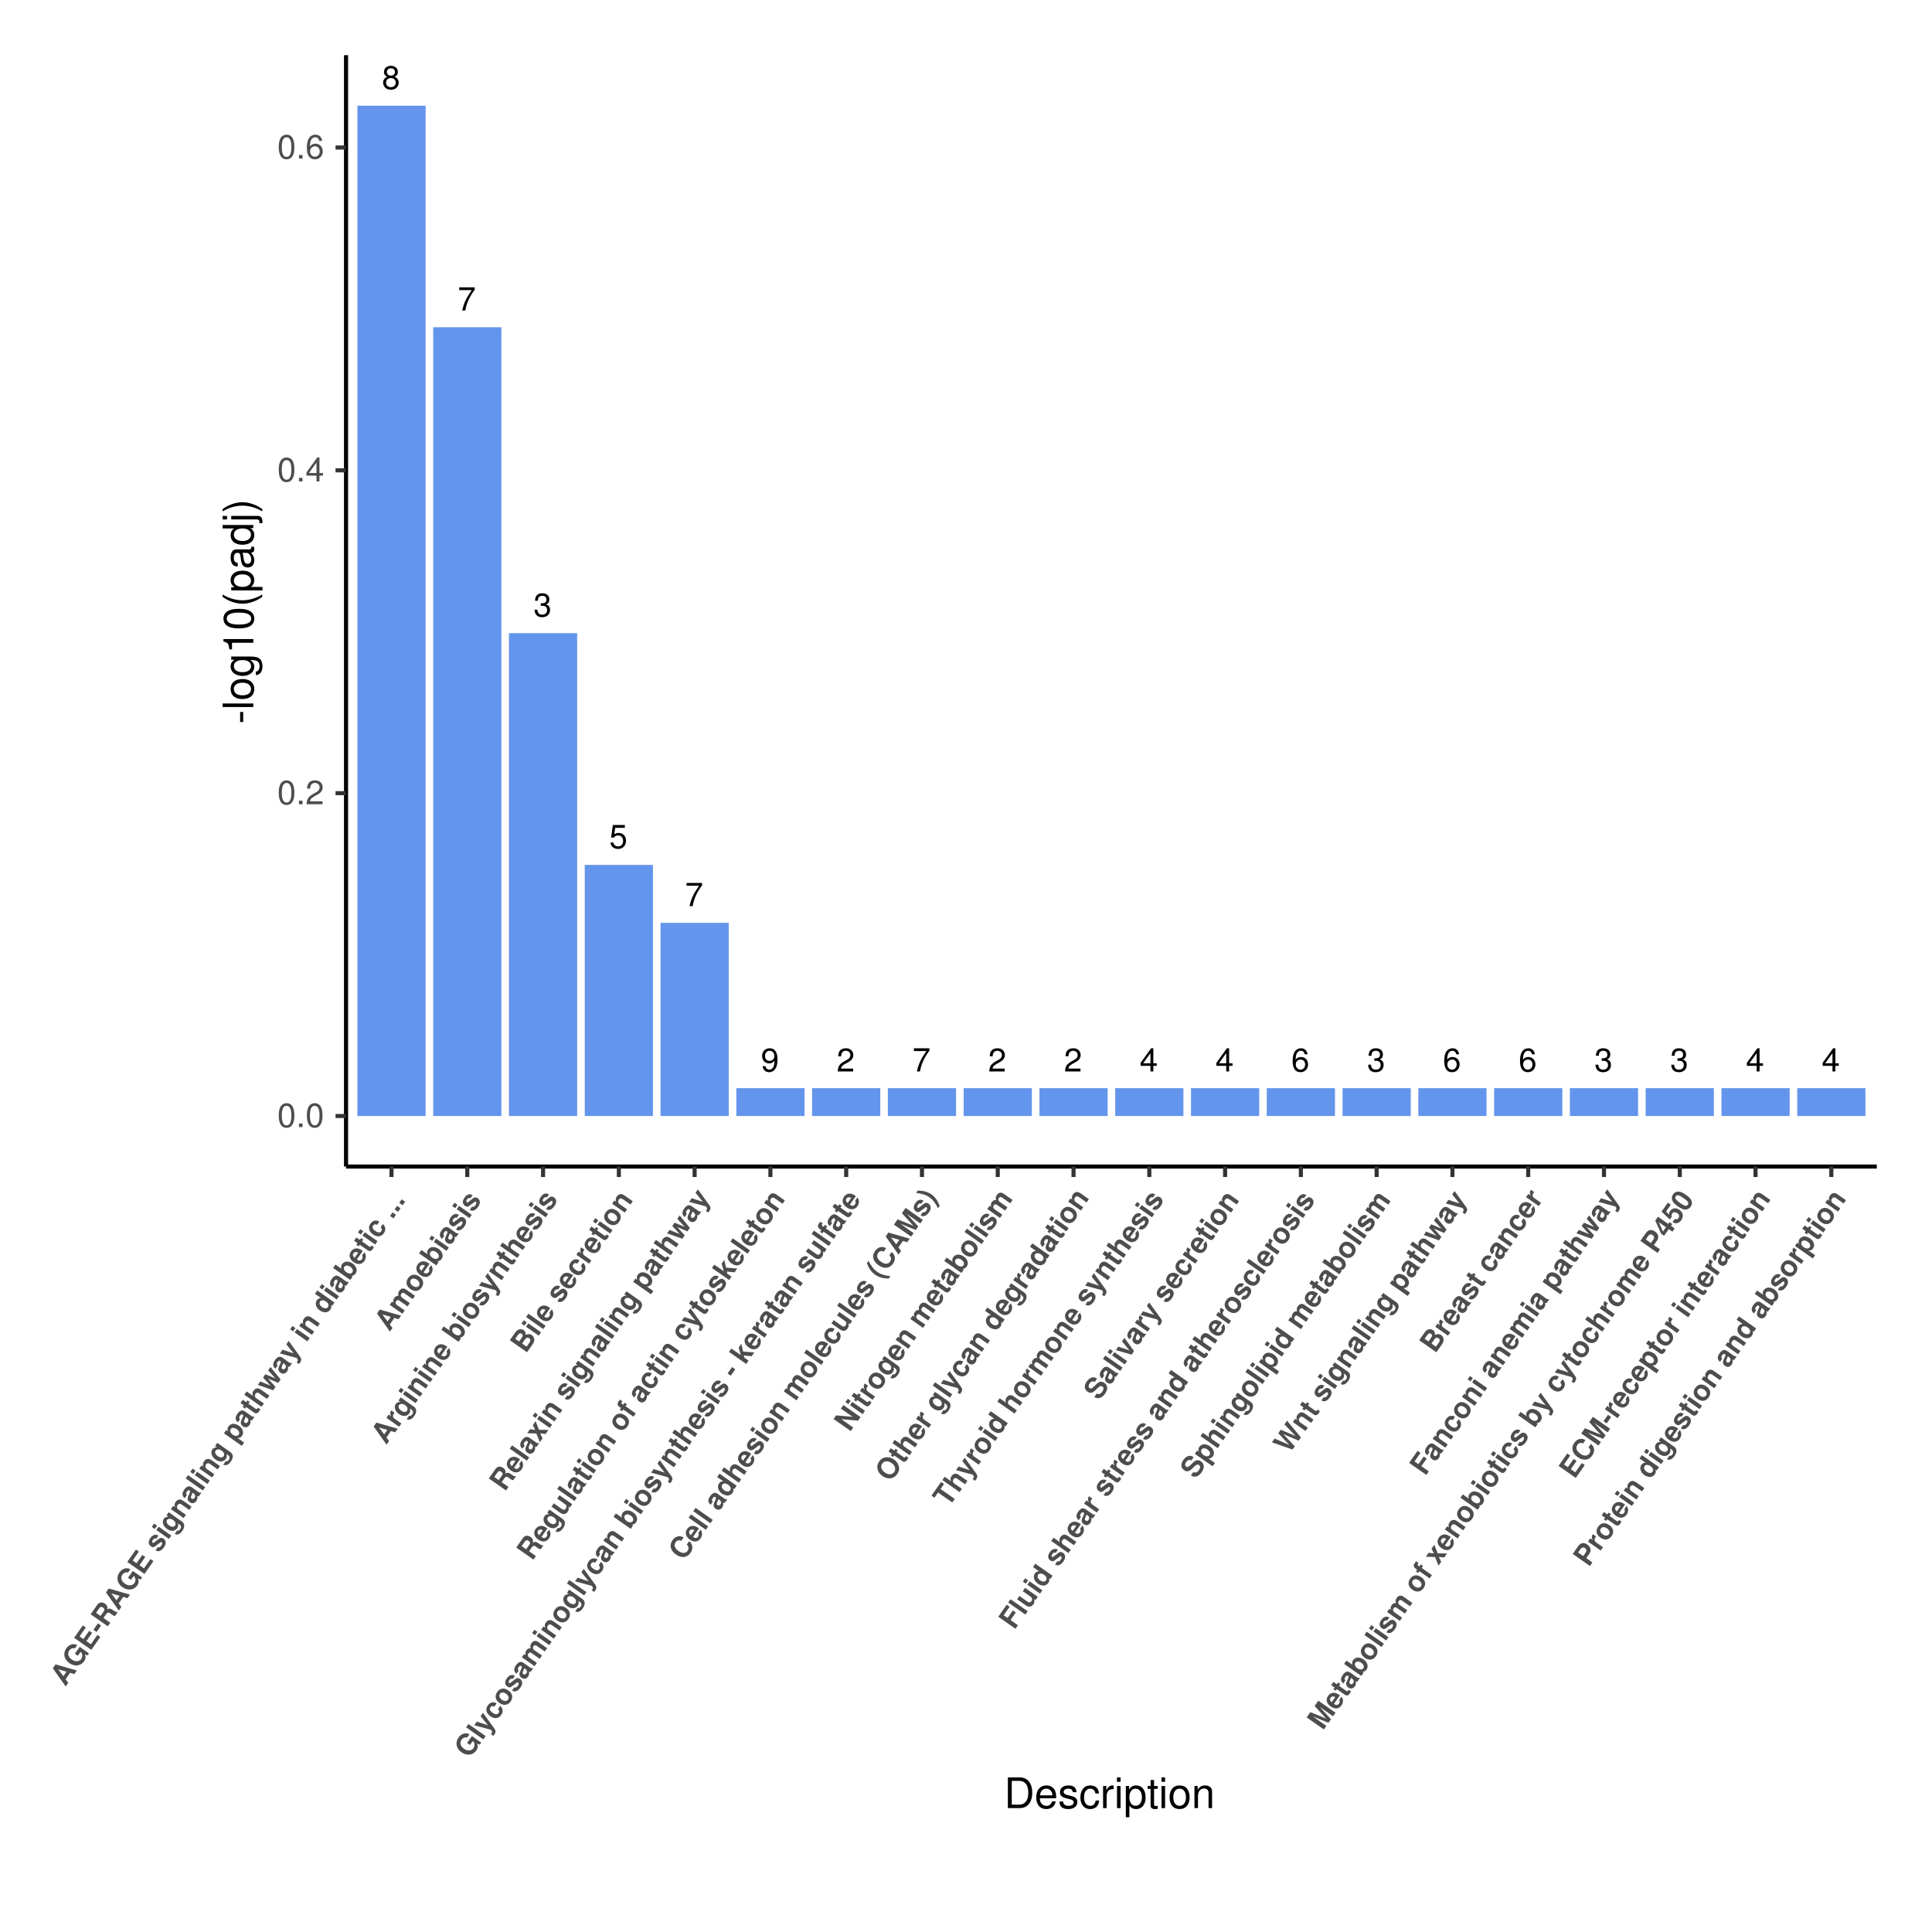 <?xml version="1.0" encoding="UTF-8"?>
<svg xmlns="http://www.w3.org/2000/svg" xmlns:xlink="http://www.w3.org/1999/xlink" width="504pt" height="504pt" viewBox="0 0 504 504" version="1.1">
<defs>
<g>
<symbol overflow="visible" id="glyph0-0">
<path style="stroke:none;" d=""/>
</symbol>
<symbol overflow="visible" id="glyph0-1">
<path style="stroke:none;" d="M 3.328 -3.188 C 3.953 -3.562 4.156 -3.859 4.156 -4.438 C 4.156 -5.391 3.422 -6.047 2.344 -6.047 C 1.281 -6.047 0.531 -5.391 0.531 -4.438 C 0.531 -3.875 0.734 -3.562 1.344 -3.188 C 0.656 -2.844 0.312 -2.344 0.312 -1.688 C 0.312 -0.578 1.156 0.203 2.344 0.203 C 3.547 0.203 4.375 -0.578 4.375 -1.672 C 4.375 -2.344 4.031 -2.844 3.328 -3.188 Z M 2.344 -5.391 C 2.984 -5.391 3.391 -5.016 3.391 -4.422 C 3.391 -3.859 2.984 -3.484 2.344 -3.484 C 1.719 -3.484 1.297 -3.859 1.297 -4.422 C 1.297 -5.016 1.719 -5.391 2.344 -5.391 Z M 2.344 -2.844 C 3.094 -2.844 3.609 -2.375 3.609 -1.656 C 3.609 -0.953 3.094 -0.469 2.328 -0.469 C 1.594 -0.469 1.078 -0.953 1.078 -1.656 C 1.078 -2.375 1.594 -2.844 2.344 -2.844 Z M 2.344 -2.844 "/>
</symbol>
<symbol overflow="visible" id="glyph0-2">
<path style="stroke:none;" d="M 4.438 -6.047 L 0.391 -6.047 L 0.391 -5.312 L 3.656 -5.312 C 2.219 -3.25 1.625 -1.984 1.172 0 L 1.984 0 C 2.312 -1.938 3.078 -3.594 4.438 -5.422 Z M 4.438 -6.047 "/>
</symbol>
<symbol overflow="visible" id="glyph0-3">
<path style="stroke:none;" d="M 1.891 -2.766 L 1.984 -2.766 L 2.297 -2.781 C 3.125 -2.781 3.547 -2.406 3.547 -1.688 C 3.547 -0.922 3.078 -0.469 2.297 -0.469 C 1.469 -0.469 1.078 -0.875 1.031 -1.75 L 0.266 -1.75 C 0.312 -1.266 0.391 -0.953 0.531 -0.688 C 0.844 -0.109 1.438 0.203 2.266 0.203 C 3.516 0.203 4.312 -0.547 4.312 -1.688 C 4.312 -2.453 4.016 -2.891 3.297 -3.125 C 3.859 -3.359 4.141 -3.781 4.141 -4.391 C 4.141 -5.422 3.453 -6.047 2.297 -6.047 C 1.078 -6.047 0.422 -5.391 0.406 -4.094 L 1.156 -4.094 C 1.156 -4.469 1.188 -4.672 1.281 -4.859 C 1.453 -5.188 1.828 -5.391 2.297 -5.391 C 2.969 -5.391 3.375 -5 3.375 -4.359 C 3.375 -3.938 3.219 -3.672 2.891 -3.547 C 2.672 -3.453 2.422 -3.422 1.891 -3.406 Z M 1.891 -2.766 "/>
</symbol>
<symbol overflow="visible" id="glyph0-4">
<path style="stroke:none;" d="M 4.062 -6.047 L 0.938 -6.047 L 0.484 -2.75 L 1.172 -2.75 C 1.531 -3.172 1.812 -3.312 2.281 -3.312 C 3.094 -3.312 3.609 -2.766 3.609 -1.875 C 3.609 -1 3.109 -0.469 2.281 -0.469 C 1.625 -0.469 1.234 -0.797 1.047 -1.484 L 0.297 -1.484 C 0.406 -0.984 0.484 -0.75 0.672 -0.531 C 1 -0.062 1.625 0.203 2.297 0.203 C 3.531 0.203 4.375 -0.688 4.375 -1.969 C 4.375 -3.172 3.578 -3.984 2.422 -3.984 C 2 -3.984 1.656 -3.875 1.312 -3.625 L 1.547 -5.312 L 4.062 -5.312 Z M 4.062 -6.047 "/>
</symbol>
<symbol overflow="visible" id="glyph0-5">
<path style="stroke:none;" d="M 0.453 -1.375 C 0.594 -0.391 1.25 0.203 2.172 0.203 C 2.828 0.203 3.438 -0.125 3.781 -0.672 C 4.172 -1.25 4.344 -2 4.344 -3.094 C 4.344 -4.109 4.188 -4.766 3.828 -5.297 C 3.5 -5.781 2.969 -6.047 2.297 -6.047 C 1.156 -6.047 0.328 -5.203 0.328 -4.016 C 0.328 -2.891 1.094 -2.094 2.188 -2.094 C 2.75 -2.094 3.172 -2.297 3.562 -2.766 C 3.562 -1.281 3.078 -0.469 2.219 -0.469 C 1.688 -0.469 1.328 -0.797 1.203 -1.375 Z M 2.297 -5.391 C 3 -5.391 3.531 -4.812 3.531 -4.031 C 3.531 -3.281 3 -2.75 2.266 -2.75 C 1.547 -2.75 1.094 -3.266 1.094 -4.062 C 1.094 -4.844 1.609 -5.391 2.297 -5.391 Z M 2.297 -5.391 "/>
</symbol>
<symbol overflow="visible" id="glyph0-6">
<path style="stroke:none;" d="M 4.312 -0.75 L 1.141 -0.75 C 1.219 -1.234 1.484 -1.547 2.234 -1.984 L 3.078 -2.453 C 3.922 -2.906 4.359 -3.531 4.359 -4.281 C 4.359 -4.781 4.156 -5.25 3.797 -5.578 C 3.438 -5.891 3 -6.047 2.422 -6.047 C 1.656 -6.047 1.078 -5.781 0.75 -5.266 C 0.531 -4.938 0.438 -4.562 0.422 -3.953 L 1.172 -3.953 C 1.203 -4.359 1.25 -4.609 1.359 -4.797 C 1.547 -5.172 1.938 -5.391 2.391 -5.391 C 3.078 -5.391 3.594 -4.906 3.594 -4.25 C 3.594 -3.781 3.312 -3.375 2.766 -3.062 L 1.984 -2.625 C 0.719 -1.906 0.359 -1.328 0.297 0 L 4.312 0 Z M 4.312 -0.75 "/>
</symbol>
<symbol overflow="visible" id="glyph0-7">
<path style="stroke:none;" d="M 2.797 -1.453 L 2.797 0 L 3.547 0 L 3.547 -1.453 L 4.438 -1.453 L 4.438 -2.125 L 3.547 -2.125 L 3.547 -6.047 L 2.984 -6.047 L 0.234 -2.25 L 0.234 -1.453 Z M 2.797 -2.125 L 0.891 -2.125 L 2.797 -4.766 Z M 2.797 -2.125 "/>
</symbol>
<symbol overflow="visible" id="glyph0-8">
<path style="stroke:none;" d="M 4.25 -4.469 C 4.109 -5.453 3.453 -6.047 2.531 -6.047 C 1.875 -6.047 1.266 -5.719 0.906 -5.188 C 0.531 -4.594 0.359 -3.859 0.359 -2.75 C 0.359 -1.734 0.516 -1.094 0.875 -0.547 C 1.203 -0.062 1.734 0.203 2.391 0.203 C 3.547 0.203 4.375 -0.656 4.375 -1.844 C 4.375 -2.969 3.609 -3.766 2.531 -3.766 C 1.922 -3.766 1.453 -3.531 1.141 -3.094 C 1.141 -4.562 1.625 -5.391 2.484 -5.391 C 3.016 -5.391 3.375 -5.047 3.5 -4.469 Z M 2.438 -3.094 C 3.156 -3.094 3.609 -2.594 3.609 -1.781 C 3.609 -1.031 3.094 -0.469 2.406 -0.469 C 1.703 -0.469 1.172 -1.047 1.172 -1.828 C 1.172 -2.578 1.688 -3.094 2.438 -3.094 Z M 2.438 -3.094 "/>
</symbol>
<symbol overflow="visible" id="glyph1-0">
<path style="stroke:none;" d=""/>
</symbol>
<symbol overflow="visible" id="glyph1-1">
<path style="stroke:none;" d="M 2.422 -6.234 C 1.844 -6.234 1.312 -5.984 0.984 -5.547 C 0.578 -5 0.375 -4.172 0.375 -3.016 C 0.375 -0.922 1.078 0.203 2.422 0.203 C 3.734 0.203 4.453 -0.922 4.453 -2.969 C 4.453 -4.172 4.266 -4.984 3.859 -5.547 C 3.531 -5.984 3.016 -6.234 2.422 -6.234 Z M 2.422 -5.547 C 3.25 -5.547 3.672 -4.703 3.672 -3.031 C 3.672 -1.266 3.266 -0.438 2.406 -0.438 C 1.578 -0.438 1.172 -1.297 1.172 -3.016 C 1.172 -4.719 1.578 -5.547 2.422 -5.547 Z M 2.422 -5.547 "/>
</symbol>
<symbol overflow="visible" id="glyph1-2">
<path style="stroke:none;" d="M 1.688 -0.922 L 0.766 -0.922 L 0.766 0 L 1.688 0 Z M 1.688 -0.922 "/>
</symbol>
<symbol overflow="visible" id="glyph1-3">
<path style="stroke:none;" d="M 4.453 -0.766 L 1.172 -0.766 C 1.25 -1.281 1.531 -1.594 2.297 -2.047 L 3.172 -2.531 C 4.047 -3 4.5 -3.641 4.5 -4.406 C 4.5 -4.922 4.281 -5.406 3.922 -5.75 C 3.547 -6.078 3.094 -6.234 2.5 -6.234 C 1.703 -6.234 1.125 -5.953 0.781 -5.422 C 0.547 -5.094 0.453 -4.703 0.438 -4.078 L 1.219 -4.078 C 1.234 -4.5 1.297 -4.75 1.406 -4.953 C 1.594 -5.328 2 -5.562 2.469 -5.562 C 3.172 -5.562 3.703 -5.062 3.703 -4.391 C 3.703 -3.891 3.406 -3.469 2.859 -3.156 L 2.047 -2.703 C 0.75 -1.969 0.375 -1.375 0.297 0 L 4.453 0 Z M 4.453 -0.766 "/>
</symbol>
<symbol overflow="visible" id="glyph1-4">
<path style="stroke:none;" d="M 2.875 -1.5 L 2.875 0 L 3.656 0 L 3.656 -1.5 L 4.578 -1.5 L 4.578 -2.188 L 3.656 -2.188 L 3.656 -6.234 L 3.078 -6.234 L 0.25 -2.312 L 0.25 -1.5 Z M 2.875 -2.188 L 0.922 -2.188 L 2.875 -4.922 Z M 2.875 -2.188 "/>
</symbol>
<symbol overflow="visible" id="glyph1-5">
<path style="stroke:none;" d="M 4.375 -4.609 C 4.234 -5.625 3.562 -6.234 2.609 -6.234 C 1.922 -6.234 1.312 -5.906 0.938 -5.344 C 0.547 -4.734 0.375 -3.969 0.375 -2.844 C 0.375 -1.797 0.531 -1.125 0.906 -0.578 C 1.234 -0.078 1.781 0.203 2.469 0.203 C 3.656 0.203 4.516 -0.672 4.516 -1.906 C 4.516 -3.062 3.719 -3.875 2.609 -3.875 C 1.984 -3.875 1.5 -3.641 1.172 -3.188 C 1.172 -4.703 1.672 -5.547 2.562 -5.547 C 3.109 -5.547 3.484 -5.203 3.609 -4.609 Z M 2.5 -3.188 C 3.25 -3.188 3.719 -2.672 3.719 -1.844 C 3.719 -1.062 3.188 -0.484 2.484 -0.484 C 1.766 -0.484 1.219 -1.078 1.219 -1.875 C 1.219 -2.656 1.734 -3.188 2.5 -3.188 Z M 2.5 -3.188 "/>
</symbol>
<symbol overflow="visible" id="glyph2-0">
<path style="stroke:none;" d=""/>
</symbol>
<symbol overflow="visible" id="glyph2-1">
<path style="stroke:none;" d="M 1.25 -3.719 L 2.359 -3.375 L 3.016 -4.312 L -2.547 -5.906 L -3.25 -4.891 L 0.109 -0.156 L 0.766 -1.094 L 0.078 -2.031 Z M 0.312 -4 L -0.5 -2.828 L -1.859 -4.625 Z M 0.312 -4 "/>
</symbol>
<symbol overflow="visible" id="glyph2-2">
<path style="stroke:none;" d="M 0.656 -6.047 L -0.609 -4.266 L 0.156 -3.719 L 0.875 -4.734 C 1.125 -4.547 1.219 -4.359 1.281 -4.125 C 1.391 -3.719 1.328 -3.266 1.078 -2.906 C 0.562 -2.172 -0.469 -2.078 -1.391 -2.719 C -2.359 -3.406 -2.609 -4.297 -2.062 -5.078 C -1.844 -5.391 -1.562 -5.594 -1.234 -5.672 C -1.031 -5.719 -0.891 -5.719 -0.594 -5.641 L 0.016 -6.5 C -0.984 -7.047 -2.109 -6.688 -2.859 -5.625 C -3.766 -4.328 -3.422 -2.766 -2.031 -1.797 C -0.672 -0.844 0.938 -1.047 1.797 -2.266 C 2.203 -2.859 2.281 -3.406 2.016 -4.109 L 2.688 -3.797 L 3.078 -4.344 Z M 0.656 -6.047 "/>
</symbol>
<symbol overflow="visible" id="glyph2-3">
<path style="stroke:none;" d="M -0.953 -2.766 L 0.547 -4.906 L -0.219 -5.438 L -1.719 -3.297 L -2.734 -4 L -1.109 -6.312 L -1.875 -6.859 L -4.141 -3.625 L 0.344 -0.484 L 2.688 -3.844 L 1.922 -4.375 L 0.219 -1.938 Z M -0.953 -2.766 "/>
</symbol>
<symbol overflow="visible" id="glyph2-4">
<path style="stroke:none;" d="M -0.812 -3.297 L -1.984 -1.625 L -1.156 -1.047 L 0.016 -2.719 Z M -0.812 -3.297 "/>
</symbol>
<symbol overflow="visible" id="glyph2-5">
<path style="stroke:none;" d="M -0.797 -2.656 L -0.047 -3.719 C 0.219 -4.109 0.531 -4.172 0.906 -3.922 C 0.938 -3.891 1 -3.844 1.062 -3.781 C 1.172 -3.688 1.297 -3.609 1.359 -3.562 C 1.781 -3.266 1.922 -3.219 2.219 -3.172 L 2.906 -4.156 L 2.734 -4.266 C 2.562 -4.188 2.453 -4.203 2.25 -4.344 C 0.906 -5.234 0.828 -5.266 0.188 -4.859 C 0.328 -5.5 0.156 -6 -0.391 -6.375 C -0.75 -6.625 -1.172 -6.75 -1.531 -6.688 C -1.891 -6.625 -2.188 -6.422 -2.453 -6.031 L -4.141 -3.625 L 0.344 -0.484 L 0.984 -1.406 Z M -1.562 -3.188 L -2.734 -4 L -1.953 -5.109 C -1.766 -5.391 -1.656 -5.484 -1.484 -5.516 C -1.312 -5.578 -1.141 -5.516 -0.922 -5.375 C -0.703 -5.219 -0.578 -5.031 -0.547 -4.859 C -0.531 -4.719 -0.594 -4.578 -0.781 -4.297 Z M -1.562 -3.188 "/>
</symbol>
<symbol overflow="visible" id="glyph2-6">
<path style="stroke:none;" d=""/>
</symbol>
<symbol overflow="visible" id="glyph2-7">
<path style="stroke:none;" d="M -0.078 -4.672 C -0.781 -5.141 -1.594 -4.906 -2.203 -4.016 C -2.797 -3.172 -2.734 -2.359 -2.062 -1.891 C -1.844 -1.734 -1.609 -1.656 -1.406 -1.672 C -1.188 -1.719 -1.047 -1.781 -0.734 -2.047 L 0.312 -2.828 C 0.531 -3.016 0.625 -3.031 0.766 -2.922 C 0.969 -2.781 0.938 -2.469 0.656 -2.062 C 0.5 -1.844 0.328 -1.703 0.172 -1.641 C 0.047 -1.594 -0.031 -1.609 -0.234 -1.703 L -0.828 -0.844 C -0.109 -0.375 0.656 -0.656 1.359 -1.641 C 1.688 -2.109 1.828 -2.531 1.812 -2.906 C 1.797 -3.281 1.578 -3.656 1.25 -3.891 C 0.828 -4.188 0.406 -4.172 -0.031 -3.812 L -1.125 -2.953 C -1.359 -2.766 -1.438 -2.734 -1.578 -2.828 C -1.766 -2.953 -1.75 -3.25 -1.547 -3.547 C -1.266 -3.953 -0.953 -4.047 -0.656 -3.859 Z M -0.078 -4.672 "/>
</symbol>
<symbol overflow="visible" id="glyph2-8">
<path style="stroke:none;" d="M -2.422 -3.594 L -3.031 -2.734 L 0.281 -0.406 L 0.891 -1.266 Z M -3.594 -4.406 L -4.203 -3.547 L -3.438 -3 L -2.828 -3.859 Z M -3.594 -4.406 "/>
</symbol>
<symbol overflow="visible" id="glyph2-9">
<path style="stroke:none;" d="M -1.562 -4.844 L -1.047 -4.484 C -1.625 -4.484 -2 -4.328 -2.266 -3.953 C -2.812 -3.156 -2.469 -2.031 -1.438 -1.312 C -0.406 -0.594 0.672 -0.656 1.234 -1.469 C 1.516 -1.859 1.562 -2.172 1.422 -2.75 L 1.859 -2.438 C 2.266 -2.156 2.328 -1.656 2.031 -1.234 C 1.797 -0.906 1.516 -0.781 1.203 -0.891 L 0.594 0 C 0.859 0.172 1.094 0.188 1.453 0.125 C 1.844 -0.016 2.203 -0.297 2.562 -0.797 C 3.266 -1.812 3.219 -2.703 2.438 -3.25 L -0.984 -5.656 Z M -1.422 -3.625 C -1.109 -4.062 -0.438 -4.062 0.172 -3.625 C 0.781 -3.203 0.969 -2.609 0.656 -2.156 C 0.375 -1.766 -0.234 -1.766 -0.844 -2.188 C -1.469 -2.625 -1.703 -3.219 -1.422 -3.625 Z M -1.422 -3.625 "/>
</symbol>
<symbol overflow="visible" id="glyph2-10">
<path style="stroke:none;" d="M -3.047 -2.719 L 0.266 -0.391 L 0.875 -1.234 L -1.125 -2.625 C -1.5 -2.906 -1.578 -3.359 -1.281 -3.797 C -1.031 -4.141 -0.688 -4.219 -0.297 -3.938 L 1.75 -2.5 L 2.344 -3.359 L 0.109 -4.922 C -0.609 -5.422 -1.312 -5.297 -1.812 -4.594 C -2.125 -4.156 -2.172 -3.75 -1.969 -3.219 L -2.438 -3.562 Z M -3.047 -2.719 "/>
</symbol>
<symbol overflow="visible" id="glyph2-11">
<path style="stroke:none;" d="M 2.156 -3.297 C 1.906 -3.25 1.781 -3.25 1.594 -3.375 L -0.25 -4.672 C -0.922 -5.141 -1.578 -4.922 -2.203 -4.016 C -2.844 -3.125 -2.781 -2.406 -2.062 -1.812 L -1.484 -2.641 C -1.797 -2.906 -1.797 -3.125 -1.484 -3.562 C -1.266 -3.891 -1.047 -3.969 -0.812 -3.812 C -0.703 -3.734 -0.656 -3.625 -0.672 -3.484 C -0.672 -3.344 -0.672 -3.344 -0.906 -2.875 L -1.078 -2.484 C -1.453 -1.734 -1.344 -1.188 -0.75 -0.766 C -0.469 -0.578 -0.156 -0.484 0.109 -0.516 C 0.453 -0.578 0.766 -0.797 0.969 -1.078 C 1.219 -1.453 1.297 -1.891 1.203 -2.422 C 1.375 -2.297 1.438 -2.281 1.609 -2.297 L 2.266 -3.219 Z M 0.203 -3.109 C 0.703 -2.75 0.812 -2.328 0.5 -1.891 C 0.297 -1.609 0.016 -1.531 -0.234 -1.688 C -0.5 -1.875 -0.516 -2.109 -0.344 -2.5 L -0.188 -2.828 C -0.078 -3.109 -0.062 -3.156 -0.031 -3.266 Z M 0.203 -3.109 "/>
</symbol>
<symbol overflow="visible" id="glyph2-12">
<path style="stroke:none;" d="M -3.594 -4.406 L -4.203 -3.547 L 0.281 -0.406 L 0.891 -1.266 Z M -3.594 -4.406 "/>
</symbol>
<symbol overflow="visible" id="glyph2-13">
<path style="stroke:none;" d="M -2.469 -3.547 L -3.062 -2.688 L 1.594 0.578 L 2.188 -0.281 L 0.453 -1.5 C 0.969 -1.438 1.359 -1.609 1.656 -2.031 C 2.203 -2.828 1.875 -3.953 0.859 -4.656 C 0.391 -4.984 -0.172 -5.172 -0.641 -5.172 C -1.094 -5.156 -1.594 -4.891 -1.875 -4.5 C -2.172 -4.078 -2.203 -3.656 -1.984 -3.203 Z M -1.297 -3.812 C -0.984 -4.234 -0.375 -4.219 0.266 -3.781 C 0.859 -3.359 1.078 -2.781 0.781 -2.359 C 0.484 -1.922 -0.141 -1.906 -0.766 -2.344 C -1.391 -2.781 -1.594 -3.375 -1.297 -3.812 Z M -1.297 -3.812 "/>
</symbol>
<symbol overflow="visible" id="glyph2-14">
<path style="stroke:none;" d="M -1.953 -4.125 L -2.297 -3.656 L -3.188 -4.281 L -3.781 -3.422 L -2.891 -2.797 L -3.188 -2.375 L -2.609 -1.969 L -2.312 -2.391 L -0.281 -0.969 C 0.25 -0.594 0.688 -0.688 1.094 -1.266 C 1.219 -1.438 1.312 -1.594 1.375 -1.797 L 0.766 -2.219 C 0.719 -2.125 0.688 -2.078 0.641 -2.016 C 0.484 -1.781 0.375 -1.781 0.078 -1.984 L -1.719 -3.25 L -1.375 -3.719 Z M -1.953 -4.125 "/>
</symbol>
<symbol overflow="visible" id="glyph2-15">
<path style="stroke:none;" d="M -4.203 -3.547 L 0.281 -0.406 L 0.891 -1.266 L -1.109 -2.656 C -1.484 -2.922 -1.562 -3.391 -1.281 -3.781 C -1.156 -3.969 -0.984 -4.062 -0.781 -4.094 C -0.609 -4.062 -0.516 -4.016 -0.297 -3.875 L 1.719 -2.453 L 2.328 -3.328 L 0.094 -4.891 C -0.312 -5.172 -0.688 -5.266 -1.031 -5.172 C -1.328 -5.094 -1.609 -4.875 -1.812 -4.594 C -2.109 -4.172 -2.141 -3.75 -1.953 -3.25 L -3.594 -4.406 Z M -4.203 -3.547 "/>
</symbol>
<symbol overflow="visible" id="glyph2-16">
<path style="stroke:none;" d="M 2.641 -3.766 L -0.016 -7.031 L -0.641 -6.141 L 1.328 -4.016 L -1.344 -5.141 L -1.938 -4.281 L 0.016 -2.156 L -2.672 -3.25 L -3.297 -2.359 L 0.672 -0.953 L 1.297 -1.844 L -0.672 -4.016 L 2.016 -2.875 Z M 2.641 -3.766 "/>
</symbol>
<symbol overflow="visible" id="glyph2-17">
<path style="stroke:none;" d="M -1.625 -4.75 L 0.297 -2.375 L -2.609 -3.328 L -3.281 -2.375 L 1.047 -1.203 L 1.062 -1.188 C 1.375 -0.969 1.469 -0.562 1.25 -0.25 C 1.203 -0.188 1.156 -0.141 1.047 -0.062 L 1.688 0.391 C 1.797 0.281 1.859 0.203 1.922 0.109 C 2.078 -0.109 2.234 -0.391 2.25 -0.578 C 2.328 -0.891 2.266 -1.094 1.969 -1.516 L -1 -5.625 Z M -1.625 -4.75 "/>
</symbol>
<symbol overflow="visible" id="glyph2-18">
<path style="stroke:none;" d="M 1.734 -2.484 L 2.344 -3.359 L -2.141 -6.5 L -2.75 -5.625 L -1.156 -4.516 C -1.625 -4.547 -1.984 -4.344 -2.266 -3.938 C -2.828 -3.141 -2.484 -2 -1.484 -1.297 C -1.047 -0.984 -0.484 -0.812 -0.016 -0.797 C 0.469 -0.812 0.953 -1.078 1.25 -1.484 C 1.531 -1.891 1.578 -2.297 1.406 -2.719 Z M -1.422 -3.625 C -1.109 -4.062 -0.5 -4.047 0.141 -3.609 C 0.734 -3.188 0.953 -2.594 0.656 -2.172 C 0.359 -1.734 -0.281 -1.734 -0.891 -2.156 C -1.516 -2.594 -1.719 -3.188 -1.422 -3.625 Z M -1.422 -3.625 "/>
</symbol>
<symbol overflow="visible" id="glyph2-19">
<path style="stroke:none;" d="M -4.234 -3.5 L 0.25 -0.359 L 0.859 -1.234 L 0.531 -1.469 C 0.984 -1.453 1.344 -1.625 1.641 -2.047 C 2.188 -2.844 1.859 -3.969 0.859 -4.656 C 0.406 -4.969 -0.141 -5.156 -0.625 -5.156 C -1.094 -5.156 -1.594 -4.906 -1.875 -4.5 C -2.172 -4.094 -2.219 -3.703 -2.031 -3.266 L -3.625 -4.375 Z M -1.297 -3.812 C -1 -4.234 -0.359 -4.234 0.266 -3.797 C 0.859 -3.375 1.078 -2.781 0.781 -2.359 C 0.484 -1.922 -0.141 -1.938 -0.766 -2.375 C -1.375 -2.797 -1.594 -3.375 -1.297 -3.812 Z M -1.297 -3.812 "/>
</symbol>
<symbol overflow="visible" id="glyph2-20">
<path style="stroke:none;" d="M 0.891 -4.188 C 0.812 -4.234 0.766 -4.266 0.734 -4.297 C 0.391 -4.531 0.047 -4.703 -0.234 -4.781 C -0.984 -4.984 -1.734 -4.703 -2.203 -4.031 C -2.875 -3.078 -2.594 -2.016 -1.484 -1.25 C -0.422 -0.5 0.641 -0.625 1.297 -1.562 C 1.812 -2.297 1.812 -3.203 1.297 -3.844 L 0.703 -3 C 0.891 -2.703 0.875 -2.359 0.672 -2.047 C 0.484 -1.797 0.266 -1.672 -0.031 -1.672 C -0.203 -1.672 -0.375 -1.766 -0.672 -1.969 Z M -1.25 -2.391 C -1.703 -2.781 -1.828 -3.188 -1.547 -3.562 C -1.406 -3.781 -1.156 -3.906 -0.906 -3.906 C -0.719 -3.906 -0.578 -3.828 -0.328 -3.703 Z M -1.25 -2.391 "/>
</symbol>
<symbol overflow="visible" id="glyph2-21">
<path style="stroke:none;" d="M 0.172 -4.672 C -0.688 -5.188 -1.547 -4.969 -2.125 -4.141 C -2.828 -3.141 -2.578 -2.109 -1.453 -1.312 C -0.359 -0.547 0.688 -0.688 1.375 -1.672 C 1.938 -2.484 1.828 -3.375 1.094 -4.031 L 0.516 -3.188 C 0.875 -2.781 0.922 -2.484 0.688 -2.156 C 0.391 -1.719 -0.203 -1.734 -0.844 -2.188 C -1.156 -2.406 -1.422 -2.672 -1.531 -2.906 C -1.641 -3.141 -1.609 -3.391 -1.438 -3.641 C -1.188 -4 -0.906 -4.047 -0.406 -3.828 Z M 0.172 -4.672 "/>
</symbol>
<symbol overflow="visible" id="glyph2-22">
<path style="stroke:none;" d="M 0.031 -1.938 L -0.609 -1.016 L 0.281 -0.391 L 0.922 -1.312 Z M 0.031 -1.938 "/>
</symbol>
<symbol overflow="visible" id="glyph2-23">
<path style="stroke:none;" d="M -3.047 -2.703 L 0.266 -0.375 L 0.859 -1.234 L -1.141 -2.625 C -1.531 -2.906 -1.625 -3.297 -1.375 -3.656 C -1.156 -3.953 -0.859 -4.031 -0.609 -3.844 L 1.609 -2.297 L 2.203 -3.156 L 0.203 -4.547 C -0.188 -4.828 -0.281 -5.203 -0.031 -5.578 C 0.172 -5.859 0.469 -5.938 0.719 -5.75 L 2.938 -4.203 L 3.547 -5.062 L 1.203 -6.703 C 0.547 -7.156 -0.109 -7.031 -0.562 -6.359 C -0.859 -5.938 -0.922 -5.562 -0.75 -5.047 C -1.188 -5.109 -1.594 -4.906 -1.875 -4.5 C -2.141 -4.109 -2.172 -3.781 -2.047 -3.266 L -2.453 -3.562 Z M -3.047 -2.703 "/>
</symbol>
<symbol overflow="visible" id="glyph2-24">
<path style="stroke:none;" d="M -2.078 -4.203 C -2.797 -3.188 -2.547 -2.109 -1.453 -1.344 C -0.375 -0.594 0.719 -0.734 1.438 -1.766 C 2.141 -2.766 1.922 -3.875 0.859 -4.609 C -0.266 -5.406 -1.344 -5.25 -2.078 -4.203 Z M -1.375 -3.734 C -1.047 -4.203 -0.406 -4.219 0.25 -3.766 C 0.859 -3.328 1.078 -2.703 0.75 -2.25 C 0.422 -1.766 -0.234 -1.766 -0.859 -2.203 C -1.5 -2.656 -1.703 -3.25 -1.375 -3.734 Z M -1.375 -3.734 "/>
</symbol>
<symbol overflow="visible" id="glyph2-25">
<path style="stroke:none;" d="M -3.047 -2.719 L 0.266 -0.391 L 0.875 -1.234 L -0.891 -2.469 C -1.391 -2.828 -1.469 -3.266 -1.125 -3.766 C -1.047 -3.859 -1.016 -3.906 -0.906 -4.031 L -1.766 -4.641 C -1.812 -4.594 -1.844 -4.547 -1.859 -4.516 C -2.125 -4.141 -2.109 -3.609 -1.781 -3.094 L -2.438 -3.562 Z M -3.047 -2.719 "/>
</symbol>
<symbol overflow="visible" id="glyph2-26">
<path style="stroke:none;" d="M 0.344 -0.5 L 1.766 -2.516 C 2.125 -3.031 2.25 -3.453 2.234 -3.859 C 2.203 -4.312 1.938 -4.75 1.578 -5 C 1.141 -5.297 0.609 -5.312 -0.031 -5.031 C 0 -5.641 -0.141 -6.016 -0.516 -6.281 C -0.828 -6.5 -1.25 -6.562 -1.656 -6.469 C -2.078 -6.359 -2.391 -6.125 -2.734 -5.641 L -4.141 -3.641 Z M -2.719 -4.016 L -2.016 -5.031 C -1.719 -5.453 -1.375 -5.547 -1.047 -5.312 C -0.719 -5.094 -0.703 -4.75 -1 -4.328 L -1.703 -3.312 Z M -0.938 -2.781 L -0.172 -3.875 C 0.141 -4.328 0.516 -4.422 0.906 -4.156 C 1.281 -3.906 1.312 -3.5 1 -3.047 L 0.234 -1.953 Z M -0.938 -2.781 "/>
</symbol>
<symbol overflow="visible" id="glyph2-27">
<path style="stroke:none;" d="M -0.141 -3.344 L -1.031 -5.594 L -1.75 -4.562 L -1.125 -3.312 L -2.5 -3.484 L -3.219 -2.453 L -0.828 -2.375 L 0.078 -0.109 L 0.781 -1.125 L 0.156 -2.406 L 1.578 -2.25 L 2.297 -3.297 Z M -0.141 -3.344 "/>
</symbol>
<symbol overflow="visible" id="glyph2-28">
<path style="stroke:none;" d="M 2.328 -3.328 L -0.984 -5.656 L -1.594 -4.781 L 0.484 -3.328 C 0.875 -3.047 0.938 -2.594 0.641 -2.172 C 0.391 -1.797 0.062 -1.766 -0.344 -2.047 L -2.469 -3.547 L -3.062 -2.688 L -0.766 -1.062 C -0.031 -0.562 0.672 -0.672 1.172 -1.375 C 1.484 -1.828 1.516 -2.234 1.328 -2.734 L 1.719 -2.453 Z M 2.328 -3.328 "/>
</symbol>
<symbol overflow="visible" id="glyph2-29">
<path style="stroke:none;" d="M -1.906 -4.203 L -2.266 -3.688 L -2.594 -3.906 C -2.766 -4.031 -2.797 -4.172 -2.688 -4.344 C -2.641 -4.406 -2.562 -4.484 -2.484 -4.562 L -3.125 -5.016 C -3.266 -4.859 -3.422 -4.656 -3.5 -4.531 C -3.906 -3.969 -3.812 -3.5 -3.25 -3.094 L -2.859 -2.828 L -3.188 -2.375 L -2.609 -1.969 L -2.281 -2.422 L 0.391 -0.547 L 0.984 -1.406 L -1.688 -3.281 L -1.328 -3.797 Z M -1.906 -4.203 "/>
</symbol>
<symbol overflow="visible" id="glyph2-30">
<path style="stroke:none;" d="M -1.156 -2.656 L -3.625 -4.375 L -4.234 -3.5 L 0.25 -0.359 L 0.859 -1.234 L -0.234 -2 L -0.359 -2.578 L 1.656 -2.359 L 2.359 -3.359 L -0.562 -3.594 L -1.016 -5.625 L -1.703 -4.625 Z M -1.156 -2.656 "/>
</symbol>
<symbol overflow="visible" id="glyph2-31">
<path style="stroke:none;" d="M -0.016 -6.25 C -0.453 -6.5 -0.734 -6.594 -1.125 -6.578 C -1.812 -6.562 -2.469 -6.188 -2.938 -5.5 C -3.812 -4.25 -3.453 -2.812 -2.016 -1.812 C -0.578 -0.797 0.875 -0.953 1.75 -2.203 C 2.531 -3.312 2.406 -4.484 1.422 -5.281 L 0.797 -4.391 C 1.328 -3.922 1.406 -3.328 1 -2.75 C 0.5 -2.047 -0.391 -2.031 -1.359 -2.719 C -2.344 -3.406 -2.625 -4.266 -2.109 -5 C -1.891 -5.312 -1.609 -5.5 -1.266 -5.516 C -1.062 -5.547 -0.922 -5.484 -0.625 -5.375 Z M -0.016 -6.25 "/>
</symbol>
<symbol overflow="visible" id="glyph2-32">
<path style="stroke:none;" d="M -3.609 -4.375 C -3.047 -2.922 -2.406 -2.047 -1.453 -1.391 C -0.5 -0.719 0.547 -0.422 2.109 -0.375 L 2.531 -1 C 0.812 -1.25 -0.031 -1.516 -0.922 -2.141 C -1.812 -2.766 -2.375 -3.484 -3.188 -5 Z M -3.609 -4.375 "/>
</symbol>
<symbol overflow="visible" id="glyph2-33">
<path style="stroke:none;" d="M -2.562 -3.781 L 1.5 -2.141 L 2.141 -3.062 L -0.812 -6.297 L 2.688 -3.844 L 3.328 -4.766 L -1.156 -7.906 L -2.125 -6.516 L 0.891 -3.234 L -3.234 -4.922 L -4.203 -3.547 L 0.281 -0.406 L 0.938 -1.328 Z M -2.562 -3.781 "/>
</symbol>
<symbol overflow="visible" id="glyph2-34">
<path style="stroke:none;" d="M 1.766 0.109 C 1.188 -1.344 0.562 -2.219 -0.391 -2.891 C -1.344 -3.547 -2.406 -3.844 -3.953 -3.891 L -4.391 -3.281 C -2.672 -3.031 -1.812 -2.766 -0.922 -2.141 C -0.031 -1.516 0.516 -0.797 1.328 0.719 Z M 1.766 0.109 "/>
</symbol>
<symbol overflow="visible" id="glyph2-35">
<path style="stroke:none;" d="M 2.203 -3.141 L 2.844 -4.062 L -1.641 -7.203 L -2.281 -6.281 L 0.766 -4.141 L -3.531 -4.516 L -4.188 -3.562 L 0.297 -0.422 L 0.938 -1.344 L -2.156 -3.516 Z M 2.203 -3.141 "/>
</symbol>
<symbol overflow="visible" id="glyph2-36">
<path style="stroke:none;" d="M -2.891 -5.578 C -3.328 -4.953 -3.469 -4.281 -3.312 -3.625 C -3.172 -2.922 -2.703 -2.266 -2.031 -1.797 C -1.359 -1.328 -0.578 -1.109 0.141 -1.203 C 0.812 -1.297 1.375 -1.672 1.828 -2.312 C 2.281 -2.953 2.422 -3.594 2.281 -4.25 C 2.125 -4.938 1.656 -5.641 1.016 -6.094 C 0.312 -6.578 -0.469 -6.781 -1.172 -6.672 C -1.891 -6.578 -2.422 -6.234 -2.891 -5.578 Z M -2.078 -5.047 C -1.547 -5.797 -0.609 -5.844 0.375 -5.172 C 1.281 -4.531 1.562 -3.594 1.047 -2.859 C 0.531 -2.109 -0.453 -2.062 -1.391 -2.719 C -2.344 -3.375 -2.594 -4.297 -2.078 -5.047 Z M -2.078 -5.047 "/>
</symbol>
<symbol overflow="visible" id="glyph2-37">
<path style="stroke:none;" d="M -2.062 -4.969 L -1.141 -6.266 L -1.906 -6.812 L -4.422 -3.234 L -3.656 -2.688 L -2.703 -4.047 L 1.016 -1.453 L 1.656 -2.375 Z M -2.062 -4.969 "/>
</symbol>
<symbol overflow="visible" id="glyph2-38">
<path style="stroke:none;" d="M -0.5 -5.891 C -0.922 -6.188 -1.25 -6.297 -1.656 -6.25 C -2.203 -6.172 -2.734 -5.797 -3.188 -5.156 C -3.938 -4.078 -3.844 -3.109 -2.969 -2.5 C -2.281 -2.016 -1.719 -2.125 -0.891 -2.906 L -0.328 -3.453 C 0.203 -3.984 0.547 -4.094 0.906 -3.844 C 1.297 -3.578 1.266 -3.078 0.875 -2.516 C 0.438 -1.891 -0.078 -1.719 -0.578 -2.031 L -1.203 -1.125 C -0.219 -0.516 0.781 -0.812 1.578 -1.953 C 2.391 -3.125 2.328 -4.172 1.406 -4.812 C 0.703 -5.297 0.094 -5.203 -0.656 -4.484 L -1.281 -3.875 C -1.859 -3.312 -2.125 -3.203 -2.453 -3.438 C -2.781 -3.672 -2.797 -4.125 -2.453 -4.609 C -2.062 -5.188 -1.594 -5.344 -1.109 -5.031 Z M -0.5 -5.891 "/>
</symbol>
<symbol overflow="visible" id="glyph2-39">
<path style="stroke:none;" d="M 1.5 -2.156 L -1.016 -5.625 L -1.641 -4.703 L 0.312 -2.344 L -2.609 -3.328 L -3.25 -2.422 L 0.875 -1.234 Z M 1.5 -2.156 "/>
</symbol>
<symbol overflow="visible" id="glyph2-40">
<path style="stroke:none;" d="M -0.969 -2.734 L 0.406 -4.703 L -0.359 -5.234 L -1.734 -3.266 L -2.75 -3.969 L -1.203 -6.188 L -1.969 -6.734 L -4.156 -3.594 L 0.328 -0.453 L 0.969 -1.375 Z M -0.969 -2.734 "/>
</symbol>
<symbol overflow="visible" id="glyph2-41">
<path style="stroke:none;" d="M 3.141 -4.484 L -0.484 -8.859 L -1.156 -7.891 L 1.75 -4.859 L -2.141 -6.5 L -2.766 -5.578 L 0.109 -2.531 L -3.734 -4.203 L -4.438 -3.219 L 0.938 -1.344 L 1.531 -2.172 L -1.469 -5.359 L 2.562 -3.656 Z M 3.141 -4.484 "/>
</symbol>
<symbol overflow="visible" id="glyph2-42">
<path style="stroke:none;" d="M -0.625 -2.5 L 0.188 -3.656 C 0.766 -4.484 0.547 -5.422 -0.359 -6.047 C -1.281 -6.688 -2.125 -6.516 -2.766 -5.578 L -4.156 -3.594 L 0.328 -0.453 L 0.969 -1.375 Z M -1.406 -3.031 L -2.75 -3.969 L -2.141 -4.844 C -1.797 -5.328 -1.422 -5.422 -0.953 -5.094 C -0.5 -4.781 -0.453 -4.391 -0.797 -3.906 Z M -1.406 -3.031 "/>
</symbol>
<symbol overflow="visible" id="glyph2-43">
<path style="stroke:none;" d="M 0.578 -4.391 L 0.25 -3.922 L -2.438 -5.797 L -3.141 -4.781 L -1.578 -1.344 L -0.844 -0.828 L 0.375 -2.562 L 1.328 -1.891 L 1.922 -2.75 L 0.969 -3.422 L 1.297 -3.891 Z M -0.344 -3.062 L -1.141 -1.922 L -2.203 -4.359 Z M -0.344 -3.062 "/>
</symbol>
<symbol overflow="visible" id="glyph2-44">
<path style="stroke:none;" d="M -2.25 -6.047 L -3.891 -3.719 L -1.734 -1.656 L -1.188 -2.422 C -1.344 -2.656 -1.312 -2.953 -1.141 -3.203 C -0.828 -3.641 -0.328 -3.672 0.203 -3.312 C 0.719 -2.953 0.844 -2.469 0.531 -2.031 C 0.281 -1.656 -0.062 -1.578 -0.438 -1.812 L -1.031 -0.969 C -0.25 -0.438 0.672 -0.656 1.266 -1.5 C 1.922 -2.438 1.719 -3.516 0.781 -4.172 C -0.109 -4.797 -1.094 -4.688 -1.672 -3.875 C -1.859 -3.594 -1.938 -3.312 -1.922 -2.938 L -2.734 -3.719 L -1.469 -5.516 Z M -2.25 -6.047 "/>
</symbol>
<symbol overflow="visible" id="glyph2-45">
<path style="stroke:none;" d="M -3.281 -4.797 C -3.609 -4.344 -3.688 -3.781 -3.5 -3.266 C -3.344 -2.781 -2.875 -2.266 -2.031 -1.672 C -1.25 -1.141 -0.625 -0.859 -0.156 -0.828 C 0.422 -0.812 0.953 -1.078 1.312 -1.578 C 1.641 -2.062 1.734 -2.562 1.547 -3.094 C 1.391 -3.594 0.906 -4.094 0.094 -4.656 C -0.703 -5.219 -1.312 -5.5 -1.797 -5.516 C -2.391 -5.562 -2.922 -5.312 -3.281 -4.797 Z M -2.578 -4.297 C -2.422 -4.516 -2.188 -4.625 -1.875 -4.562 C -1.625 -4.531 -1.109 -4.234 -0.531 -3.812 C -0.031 -3.484 0.422 -3.078 0.547 -2.906 C 0.734 -2.625 0.75 -2.344 0.578 -2.094 C 0.422 -1.875 0.172 -1.781 -0.109 -1.828 C -0.344 -1.875 -0.859 -2.141 -1.438 -2.531 C -1.938 -2.891 -2.391 -3.312 -2.531 -3.5 C -2.734 -3.766 -2.75 -4.062 -2.578 -4.297 Z M -2.578 -4.297 "/>
</symbol>
<symbol overflow="visible" id="glyph3-0">
<path style="stroke:none;" d=""/>
</symbol>
<symbol overflow="visible" id="glyph3-1">
<path style="stroke:none;" d="M 0.984 0 L 4.062 0 C 6.094 0 7.344 -1.516 7.344 -4.016 C 7.344 -6.5 6.109 -8.016 4.062 -8.016 L 0.984 -8.016 Z M 2 -0.906 L 2 -7.109 L 3.891 -7.109 C 5.484 -7.109 6.312 -6.047 6.312 -4 C 6.312 -1.984 5.484 -0.906 3.891 -0.906 Z M 2 -0.906 "/>
</symbol>
<symbol overflow="visible" id="glyph3-2">
<path style="stroke:none;" d="M 5.641 -2.578 C 5.641 -3.453 5.578 -3.984 5.406 -4.406 C 5.031 -5.359 4.156 -5.922 3.078 -5.922 C 1.469 -5.922 0.438 -4.703 0.438 -2.812 C 0.438 -0.906 1.438 0.25 3.062 0.25 C 4.375 0.25 5.297 -0.5 5.516 -1.75 L 4.594 -1.75 C 4.344 -0.984 3.828 -0.594 3.094 -0.594 C 2.516 -0.594 2.016 -0.859 1.703 -1.344 C 1.484 -1.672 1.406 -2 1.391 -2.578 Z M 1.422 -3.328 C 1.5 -4.391 2.141 -5.078 3.062 -5.078 C 3.969 -5.078 4.656 -4.328 4.656 -3.391 C 4.656 -3.359 4.656 -3.344 4.656 -3.328 Z M 1.422 -3.328 "/>
</symbol>
<symbol overflow="visible" id="glyph3-3">
<path style="stroke:none;" d="M 4.812 -4.156 C 4.812 -5.297 4.062 -5.922 2.734 -5.922 C 1.391 -5.922 0.516 -5.234 0.516 -4.172 C 0.516 -3.266 0.984 -2.844 2.344 -2.516 L 3.203 -2.297 C 3.844 -2.141 4.094 -1.906 4.094 -1.5 C 4.094 -0.953 3.547 -0.594 2.75 -0.594 C 2.25 -0.594 1.844 -0.734 1.609 -0.984 C 1.469 -1.141 1.391 -1.312 1.344 -1.719 L 0.375 -1.719 C 0.422 -0.391 1.172 0.25 2.672 0.25 C 4.125 0.25 5.047 -0.469 5.047 -1.578 C 5.047 -2.438 4.562 -2.906 3.422 -3.172 L 2.547 -3.391 C 1.797 -3.562 1.469 -3.812 1.469 -4.219 C 1.469 -4.734 1.953 -5.078 2.688 -5.078 C 3.438 -5.078 3.828 -4.766 3.844 -4.156 Z M 4.812 -4.156 "/>
</symbol>
<symbol overflow="visible" id="glyph3-4">
<path style="stroke:none;" d="M 5.188 -3.828 C 5.141 -4.391 5.016 -4.75 4.797 -5.078 C 4.406 -5.609 3.703 -5.922 2.906 -5.922 C 1.359 -5.922 0.344 -4.703 0.344 -2.781 C 0.344 -0.922 1.328 0.25 2.891 0.25 C 4.266 0.25 5.141 -0.578 5.25 -1.984 L 4.328 -1.984 C 4.172 -1.062 3.703 -0.594 2.922 -0.594 C 1.906 -0.594 1.297 -1.422 1.297 -2.781 C 1.297 -4.219 1.891 -5.078 2.891 -5.078 C 3.656 -5.078 4.141 -4.625 4.25 -3.828 Z M 5.188 -3.828 "/>
</symbol>
<symbol overflow="visible" id="glyph3-5">
<path style="stroke:none;" d="M 0.766 -5.766 L 0.766 0 L 1.688 0 L 1.688 -2.984 C 1.688 -3.812 1.891 -4.359 2.328 -4.672 C 2.625 -4.891 2.891 -4.953 3.531 -4.969 L 3.531 -5.891 C 3.375 -5.922 3.297 -5.922 3.172 -5.922 C 2.578 -5.922 2.141 -5.578 1.609 -4.719 L 1.609 -5.766 Z M 0.766 -5.766 "/>
</symbol>
<symbol overflow="visible" id="glyph3-6">
<path style="stroke:none;" d="M 1.656 -5.766 L 0.734 -5.766 L 0.734 0 L 1.656 0 Z M 1.656 -8.016 L 0.719 -8.016 L 0.719 -6.859 L 1.656 -6.859 Z M 1.656 -8.016 "/>
</symbol>
<symbol overflow="visible" id="glyph3-7">
<path style="stroke:none;" d="M 0.594 2.391 L 1.516 2.391 L 1.516 -0.609 C 2 -0.016 2.547 0.25 3.281 0.25 C 4.781 0.25 5.75 -0.953 5.75 -2.781 C 5.75 -4.719 4.812 -5.922 3.281 -5.922 C 2.5 -5.922 1.875 -5.578 1.438 -4.891 L 1.438 -5.766 L 0.594 -5.766 Z M 3.125 -5.078 C 4.141 -5.078 4.797 -4.188 4.797 -2.812 C 4.797 -1.5 4.125 -0.609 3.125 -0.609 C 2.156 -0.609 1.516 -1.484 1.516 -2.844 C 1.516 -4.188 2.156 -5.078 3.125 -5.078 Z M 3.125 -5.078 "/>
</symbol>
<symbol overflow="visible" id="glyph3-8">
<path style="stroke:none;" d="M 2.797 -5.766 L 1.844 -5.766 L 1.844 -7.344 L 0.938 -7.344 L 0.938 -5.766 L 0.156 -5.766 L 0.156 -5.016 L 0.938 -5.016 L 0.938 -0.656 C 0.938 -0.078 1.328 0.25 2.047 0.25 C 2.266 0.25 2.484 0.234 2.797 0.172 L 2.797 -0.594 C 2.672 -0.562 2.531 -0.547 2.359 -0.547 C 1.953 -0.547 1.844 -0.656 1.844 -1.062 L 1.844 -5.016 L 2.797 -5.016 Z M 2.797 -5.766 "/>
</symbol>
<symbol overflow="visible" id="glyph3-9">
<path style="stroke:none;" d="M 2.984 -5.922 C 1.375 -5.922 0.391 -4.781 0.391 -2.844 C 0.391 -0.906 1.359 0.25 3 0.25 C 4.625 0.25 5.609 -0.906 5.609 -2.797 C 5.609 -4.781 4.656 -5.922 2.984 -5.922 Z M 3 -5.078 C 4.031 -5.078 4.656 -4.234 4.656 -2.812 C 4.656 -1.453 4.016 -0.594 3 -0.594 C 1.984 -0.594 1.359 -1.438 1.359 -2.844 C 1.359 -4.219 1.984 -5.078 3 -5.078 Z M 3 -5.078 "/>
</symbol>
<symbol overflow="visible" id="glyph3-10">
<path style="stroke:none;" d="M 0.766 -5.766 L 0.766 0 L 1.688 0 L 1.688 -3.172 C 1.688 -4.359 2.312 -5.125 3.25 -5.125 C 3.984 -5.125 4.438 -4.688 4.438 -4 L 4.438 0 L 5.359 0 L 5.359 -4.359 C 5.359 -5.312 4.641 -5.922 3.531 -5.922 C 2.672 -5.922 2.125 -5.594 1.609 -4.797 L 1.609 -5.766 Z M 0.766 -5.766 "/>
</symbol>
<symbol overflow="visible" id="glyph4-0">
<path style="stroke:none;" d=""/>
</symbol>
<symbol overflow="visible" id="glyph4-1">
<path style="stroke:none;" d="M -3.438 -3.125 L -3.438 -0.5 L -2.641 -0.5 L -2.641 -3.125 Z M -3.438 -3.125 "/>
</symbol>
<symbol overflow="visible" id="glyph4-2">
<path style="stroke:none;" d="M -8.016 -1.672 L -8.016 -0.75 L 0 -0.75 L 0 -1.672 Z M -8.016 -1.672 "/>
</symbol>
<symbol overflow="visible" id="glyph4-3">
<path style="stroke:none;" d="M -5.922 -2.984 C -5.922 -1.375 -4.781 -0.391 -2.844 -0.391 C -0.906 -0.391 0.25 -1.359 0.25 -3 C 0.25 -4.625 -0.906 -5.609 -2.797 -5.609 C -4.781 -5.609 -5.922 -4.656 -5.922 -2.984 Z M -5.078 -3 C -5.078 -4.031 -4.234 -4.656 -2.812 -4.656 C -1.453 -4.656 -0.594 -4.016 -0.594 -3 C -0.594 -1.984 -1.438 -1.359 -2.844 -1.359 C -4.219 -1.359 -5.078 -1.984 -5.078 -3 Z M -5.078 -3 "/>
</symbol>
<symbol overflow="visible" id="glyph4-4">
<path style="stroke:none;" d="M -5.766 -4.531 L -4.922 -4.531 C -5.609 -4.062 -5.922 -3.516 -5.922 -2.766 C -5.922 -1.312 -4.656 -0.312 -2.781 -0.312 C -1.844 -0.312 -1.062 -0.578 -0.516 -1.047 C -0.031 -1.469 0.25 -2.094 0.25 -2.688 C 0.25 -3.422 -0.062 -3.922 -0.781 -4.438 L -0.484 -4.438 C 0.297 -4.438 0.766 -4.344 1.094 -4.109 C 1.438 -3.875 1.625 -3.406 1.625 -2.844 C 1.625 -2.422 1.516 -2.047 1.312 -1.797 C 1.156 -1.578 1 -1.5 0.656 -1.438 L 0.656 -0.5 C 1.75 -0.609 2.391 -1.453 2.391 -2.812 C 2.391 -3.656 2.125 -4.406 1.656 -4.781 C 1.141 -5.219 0.406 -5.375 -0.953 -5.375 L -5.766 -5.375 Z M -5.078 -2.875 C -5.078 -3.859 -4.25 -4.438 -2.812 -4.438 C -1.438 -4.438 -0.594 -3.844 -0.594 -2.875 C -0.594 -1.875 -1.438 -1.281 -2.844 -1.281 C -4.219 -1.281 -5.078 -1.891 -5.078 -2.875 Z M -5.078 -2.875 "/>
</symbol>
<symbol overflow="visible" id="glyph4-5">
<path style="stroke:none;" d="M -5.562 -2.844 L 0 -2.844 L 0 -3.812 L -7.797 -3.812 L -7.797 -3.172 C -6.594 -2.844 -6.438 -2.625 -6.25 -1.125 L -5.562 -1.125 Z M -5.562 -2.844 "/>
</symbol>
<symbol overflow="visible" id="glyph4-6">
<path style="stroke:none;" d="M -7.797 -3.031 C -7.797 -2.297 -7.484 -1.641 -6.938 -1.234 C -6.266 -0.719 -5.219 -0.469 -3.766 -0.469 C -1.141 -0.469 0.25 -1.359 0.25 -3.031 C 0.25 -4.672 -1.141 -5.578 -3.703 -5.578 C -5.219 -5.578 -6.234 -5.328 -6.938 -4.812 C -7.484 -4.406 -7.797 -3.766 -7.797 -3.031 Z M -6.938 -3.031 C -6.938 -4.062 -5.891 -4.594 -3.797 -4.594 C -1.578 -4.594 -0.547 -4.078 -0.547 -3 C -0.547 -1.984 -1.625 -1.469 -3.766 -1.469 C -5.891 -1.469 -6.938 -1.984 -6.938 -3.031 Z M -6.938 -3.031 "/>
</symbol>
<symbol overflow="visible" id="glyph4-7">
<path style="stroke:none;" d="M -8.016 -2.594 C -6.578 -1.5 -4.578 -0.797 -2.844 -0.797 C -1.109 -0.797 0.891 -1.5 2.328 -2.594 L 2.328 -3.203 C 0.766 -2.234 -1.094 -1.688 -2.844 -1.688 C -4.594 -1.688 -6.453 -2.234 -8.016 -3.203 Z M -8.016 -2.594 "/>
</symbol>
<symbol overflow="visible" id="glyph4-8">
<path style="stroke:none;" d="M 2.391 -0.594 L 2.391 -1.516 L -0.609 -1.516 C -0.016 -2 0.25 -2.547 0.25 -3.281 C 0.25 -4.781 -0.953 -5.75 -2.781 -5.75 C -4.719 -5.75 -5.922 -4.812 -5.922 -3.281 C -5.922 -2.5 -5.578 -1.875 -4.891 -1.438 L -5.766 -1.438 L -5.766 -0.594 Z M -5.078 -3.125 C -5.078 -4.141 -4.188 -4.797 -2.812 -4.797 C -1.5 -4.797 -0.609 -4.125 -0.609 -3.125 C -0.609 -2.156 -1.484 -1.516 -2.844 -1.516 C -4.188 -1.516 -5.078 -2.156 -5.078 -3.125 Z M -5.078 -3.125 "/>
</symbol>
<symbol overflow="visible" id="glyph4-9">
<path style="stroke:none;" d="M -0.531 -5.891 C -0.516 -5.781 -0.516 -5.734 -0.516 -5.688 C -0.516 -5.375 -0.688 -5.188 -0.969 -5.188 L -4.359 -5.188 C -5.375 -5.188 -5.922 -4.438 -5.922 -3.031 C -5.922 -2.188 -5.688 -1.5 -5.266 -1.109 C -4.969 -0.844 -4.625 -0.734 -4.062 -0.719 L -4.062 -1.641 C -4.766 -1.719 -5.078 -2.141 -5.078 -2.984 C -5.078 -3.812 -4.781 -4.281 -4.219 -4.281 L -3.984 -4.281 C -3.594 -4.281 -3.438 -4.047 -3.344 -3.328 C -3.172 -2.031 -3.141 -1.828 -2.984 -1.469 C -2.719 -0.797 -2.203 -0.469 -1.453 -0.469 C -0.406 -0.469 0.25 -1.188 0.25 -2.359 C 0.25 -3.078 0 -3.656 -0.594 -4.312 C -0.016 -4.375 0.25 -4.656 0.25 -5.266 C 0.25 -5.438 0.234 -5.594 0.156 -5.891 Z M -1.812 -4.281 C -1.5 -4.281 -1.312 -4.188 -1.062 -3.922 C -0.719 -3.547 -0.547 -3.094 -0.547 -2.547 C -0.547 -1.844 -0.891 -1.422 -1.469 -1.422 C -2.078 -1.422 -2.391 -1.828 -2.531 -2.812 C -2.656 -3.766 -2.703 -3.969 -2.844 -4.281 Z M -1.812 -4.281 "/>
</symbol>
<symbol overflow="visible" id="glyph4-10">
<path style="stroke:none;" d="M -8.016 -5.438 L -8.016 -4.531 L -5.031 -4.531 C -5.625 -4.141 -5.922 -3.531 -5.922 -2.766 C -5.922 -1.266 -4.734 -0.281 -2.891 -0.281 C -0.953 -0.281 0.25 -1.25 0.25 -2.797 C 0.25 -3.594 -0.047 -4.141 -0.766 -4.625 L 0 -4.625 L 0 -5.438 Z M -5.078 -2.922 C -5.078 -3.906 -4.188 -4.531 -2.812 -4.531 C -1.484 -4.531 -0.609 -3.891 -0.609 -2.922 C -0.609 -1.906 -1.5 -1.25 -2.844 -1.25 C -4.188 -1.25 -5.078 -1.906 -5.078 -2.922 Z M -5.078 -2.922 "/>
</symbol>
<symbol overflow="visible" id="glyph4-11">
<path style="stroke:none;" d="M -5.766 -0.766 L 0.844 -0.766 C 1.406 -0.766 1.594 -0.578 1.594 -0.016 C 1.594 0.016 1.594 0.016 1.578 0.203 L 2.359 0.203 C 2.391 0.094 2.391 0.031 2.391 -0.109 C 2.391 -1.141 1.984 -1.688 1.203 -1.688 L -5.766 -1.688 Z M -8.016 -1.688 L -8.016 -0.766 L -6.859 -0.766 L -6.859 -1.688 Z M -8.016 -1.688 "/>
</symbol>
<symbol overflow="visible" id="glyph4-12">
<path style="stroke:none;" d="M 2.328 -1.016 C 0.891 -2.125 -1.109 -2.812 -2.844 -2.812 C -4.578 -2.812 -6.578 -2.125 -8.016 -1.016 L -8.016 -0.422 C -6.453 -1.391 -4.594 -1.922 -2.844 -1.922 C -1.094 -1.922 0.766 -1.391 2.328 -0.422 Z M 2.328 -1.016 "/>
</symbol>
</g>
<clipPath id="clip1">
  <path d="M 90.27 248 L 490 248 L 490 250 L 90.27 250 Z M 90.27 248 "/>
</clipPath>
<clipPath id="clip2">
  <path d="M 90.27 164 L 490 164 L 490 166 L 90.27 166 Z M 90.27 164 "/>
</clipPath>
<clipPath id="clip3">
  <path d="M 90.27 80 L 490 80 L 490 81 L 90.27 81 Z M 90.27 80 "/>
</clipPath>
<clipPath id="clip4">
  <path d="M 90.27 290 L 490.598 290 L 490.598 292 L 90.27 292 Z M 90.27 290 "/>
</clipPath>
<clipPath id="clip5">
  <path d="M 90.27 206 L 490.598 206 L 490.598 208 L 90.27 208 Z M 90.27 206 "/>
</clipPath>
<clipPath id="clip6">
  <path d="M 90.27 122 L 490.598 122 L 490.598 124 L 90.27 124 Z M 90.27 122 "/>
</clipPath>
<clipPath id="clip7">
  <path d="M 90.27 37 L 490.598 37 L 490.598 40 L 90.27 40 Z M 90.27 37 "/>
</clipPath>
<clipPath id="clip8">
  <path d="M 101 14.398 L 103 14.398 L 103 305 L 101 305 Z M 101 14.398 "/>
</clipPath>
<clipPath id="clip9">
  <path d="M 121 14.398 L 123 14.398 L 123 305 L 121 305 Z M 121 14.398 "/>
</clipPath>
<clipPath id="clip10">
  <path d="M 141 14.398 L 143 14.398 L 143 305 L 141 305 Z M 141 14.398 "/>
</clipPath>
<clipPath id="clip11">
  <path d="M 160 14.398 L 162 14.398 L 162 305 L 160 305 Z M 160 14.398 "/>
</clipPath>
<clipPath id="clip12">
  <path d="M 180 14.398 L 182 14.398 L 182 305 L 180 305 Z M 180 14.398 "/>
</clipPath>
<clipPath id="clip13">
  <path d="M 200 14.398 L 202 14.398 L 202 305 L 200 305 Z M 200 14.398 "/>
</clipPath>
<clipPath id="clip14">
  <path d="M 220 14.398 L 222 14.398 L 222 305 L 220 305 Z M 220 14.398 "/>
</clipPath>
<clipPath id="clip15">
  <path d="M 239 14.398 L 242 14.398 L 242 305 L 239 305 Z M 239 14.398 "/>
</clipPath>
<clipPath id="clip16">
  <path d="M 259 14.398 L 261 14.398 L 261 305 L 259 305 Z M 259 14.398 "/>
</clipPath>
<clipPath id="clip17">
  <path d="M 279 14.398 L 281 14.398 L 281 305 L 279 305 Z M 279 14.398 "/>
</clipPath>
<clipPath id="clip18">
  <path d="M 299 14.398 L 301 14.398 L 301 305 L 299 305 Z M 299 14.398 "/>
</clipPath>
<clipPath id="clip19">
  <path d="M 319 14.398 L 321 14.398 L 321 305 L 319 305 Z M 319 14.398 "/>
</clipPath>
<clipPath id="clip20">
  <path d="M 338 14.398 L 340 14.398 L 340 305 L 338 305 Z M 338 14.398 "/>
</clipPath>
<clipPath id="clip21">
  <path d="M 358 14.398 L 360 14.398 L 360 305 L 358 305 Z M 358 14.398 "/>
</clipPath>
<clipPath id="clip22">
  <path d="M 378 14.398 L 380 14.398 L 380 305 L 378 305 Z M 378 14.398 "/>
</clipPath>
<clipPath id="clip23">
  <path d="M 398 14.398 L 400 14.398 L 400 305 L 398 305 Z M 398 14.398 "/>
</clipPath>
<clipPath id="clip24">
  <path d="M 417 14.398 L 419 14.398 L 419 305 L 417 305 Z M 417 14.398 "/>
</clipPath>
<clipPath id="clip25">
  <path d="M 437 14.398 L 439 14.398 L 439 305 L 437 305 Z M 437 14.398 "/>
</clipPath>
<clipPath id="clip26">
  <path d="M 457 14.398 L 459 14.398 L 459 305 L 457 305 Z M 457 14.398 "/>
</clipPath>
<clipPath id="clip27">
  <path d="M 477 14.398 L 479 14.398 L 479 305 L 477 305 Z M 477 14.398 "/>
</clipPath>
</defs>
<g id="surface1">
<rect x="0" y="0" width="504" height="504" style="fill:rgb(100%,100%,100%);fill-opacity:1;stroke:none;"/>
<rect x="0" y="0" width="504" height="504" style="fill:rgb(100%,100%,100%);fill-opacity:1;stroke:none;"/>
<path style="fill:none;stroke-width:1.067;stroke-linecap:round;stroke-linejoin:round;stroke:rgb(100%,100%,100%);stroke-opacity:1;stroke-miterlimit:10;" d="M 0 504 L 504 504 L 504 0 L 0 0 Z M 0 504 "/>
<g clip-path="url(#clip1)" clip-rule="nonzero">
<path style="fill:none;stroke-width:0.533;stroke-linecap:butt;stroke-linejoin:round;stroke:rgb(100%,100%,100%);stroke-opacity:1;stroke-miterlimit:10;" d="M 90.27 249.023 L 489.602 249.023 "/>
</g>
<g clip-path="url(#clip2)" clip-rule="nonzero">
<path style="fill:none;stroke-width:0.533;stroke-linecap:butt;stroke-linejoin:round;stroke:rgb(100%,100%,100%);stroke-opacity:1;stroke-miterlimit:10;" d="M 90.27 164.805 L 489.602 164.805 "/>
</g>
<g clip-path="url(#clip3)" clip-rule="nonzero">
<path style="fill:none;stroke-width:0.533;stroke-linecap:butt;stroke-linejoin:round;stroke:rgb(100%,100%,100%);stroke-opacity:1;stroke-miterlimit:10;" d="M 90.27 80.586 L 489.602 80.586 "/>
</g>
<g clip-path="url(#clip4)" clip-rule="nonzero">
<path style="fill:none;stroke-width:1.067;stroke-linecap:butt;stroke-linejoin:round;stroke:rgb(100%,100%,100%);stroke-opacity:1;stroke-miterlimit:10;" d="M 90.27 291.133 L 489.602 291.133 "/>
</g>
<g clip-path="url(#clip5)" clip-rule="nonzero">
<path style="fill:none;stroke-width:1.067;stroke-linecap:butt;stroke-linejoin:round;stroke:rgb(100%,100%,100%);stroke-opacity:1;stroke-miterlimit:10;" d="M 90.27 206.914 L 489.602 206.914 "/>
</g>
<g clip-path="url(#clip6)" clip-rule="nonzero">
<path style="fill:none;stroke-width:1.067;stroke-linecap:butt;stroke-linejoin:round;stroke:rgb(100%,100%,100%);stroke-opacity:1;stroke-miterlimit:10;" d="M 90.27 122.695 L 489.602 122.695 "/>
</g>
<g clip-path="url(#clip7)" clip-rule="nonzero">
<path style="fill:none;stroke-width:1.067;stroke-linecap:butt;stroke-linejoin:round;stroke:rgb(100%,100%,100%);stroke-opacity:1;stroke-miterlimit:10;" d="M 90.27 38.477 L 489.602 38.477 "/>
</g>
<g clip-path="url(#clip8)" clip-rule="nonzero">
<path style="fill:none;stroke-width:1.067;stroke-linecap:butt;stroke-linejoin:round;stroke:rgb(100%,100%,100%);stroke-opacity:1;stroke-miterlimit:10;" d="M 102.133 304.312 L 102.133 14.398 "/>
</g>
<g clip-path="url(#clip9)" clip-rule="nonzero">
<path style="fill:none;stroke-width:1.067;stroke-linecap:butt;stroke-linejoin:round;stroke:rgb(100%,100%,100%);stroke-opacity:1;stroke-miterlimit:10;" d="M 121.902 304.312 L 121.902 14.398 "/>
</g>
<g clip-path="url(#clip10)" clip-rule="nonzero">
<path style="fill:none;stroke-width:1.067;stroke-linecap:butt;stroke-linejoin:round;stroke:rgb(100%,100%,100%);stroke-opacity:1;stroke-miterlimit:10;" d="M 141.672 304.312 L 141.672 14.398 "/>
</g>
<g clip-path="url(#clip11)" clip-rule="nonzero">
<path style="fill:none;stroke-width:1.067;stroke-linecap:butt;stroke-linejoin:round;stroke:rgb(100%,100%,100%);stroke-opacity:1;stroke-miterlimit:10;" d="M 161.438 304.312 L 161.438 14.398 "/>
</g>
<g clip-path="url(#clip12)" clip-rule="nonzero">
<path style="fill:none;stroke-width:1.067;stroke-linecap:butt;stroke-linejoin:round;stroke:rgb(100%,100%,100%);stroke-opacity:1;stroke-miterlimit:10;" d="M 181.207 304.312 L 181.207 14.398 "/>
</g>
<g clip-path="url(#clip13)" clip-rule="nonzero">
<path style="fill:none;stroke-width:1.067;stroke-linecap:butt;stroke-linejoin:round;stroke:rgb(100%,100%,100%);stroke-opacity:1;stroke-miterlimit:10;" d="M 200.977 304.312 L 200.977 14.398 "/>
</g>
<g clip-path="url(#clip14)" clip-rule="nonzero">
<path style="fill:none;stroke-width:1.067;stroke-linecap:butt;stroke-linejoin:round;stroke:rgb(100%,100%,100%);stroke-opacity:1;stroke-miterlimit:10;" d="M 220.746 304.312 L 220.746 14.398 "/>
</g>
<g clip-path="url(#clip15)" clip-rule="nonzero">
<path style="fill:none;stroke-width:1.067;stroke-linecap:butt;stroke-linejoin:round;stroke:rgb(100%,100%,100%);stroke-opacity:1;stroke-miterlimit:10;" d="M 240.516 304.312 L 240.516 14.398 "/>
</g>
<g clip-path="url(#clip16)" clip-rule="nonzero">
<path style="fill:none;stroke-width:1.067;stroke-linecap:butt;stroke-linejoin:round;stroke:rgb(100%,100%,100%);stroke-opacity:1;stroke-miterlimit:10;" d="M 260.281 304.312 L 260.281 14.398 "/>
</g>
<g clip-path="url(#clip17)" clip-rule="nonzero">
<path style="fill:none;stroke-width:1.067;stroke-linecap:butt;stroke-linejoin:round;stroke:rgb(100%,100%,100%);stroke-opacity:1;stroke-miterlimit:10;" d="M 280.051 304.312 L 280.051 14.398 "/>
</g>
<g clip-path="url(#clip18)" clip-rule="nonzero">
<path style="fill:none;stroke-width:1.067;stroke-linecap:butt;stroke-linejoin:round;stroke:rgb(100%,100%,100%);stroke-opacity:1;stroke-miterlimit:10;" d="M 299.82 304.312 L 299.82 14.398 "/>
</g>
<g clip-path="url(#clip19)" clip-rule="nonzero">
<path style="fill:none;stroke-width:1.067;stroke-linecap:butt;stroke-linejoin:round;stroke:rgb(100%,100%,100%);stroke-opacity:1;stroke-miterlimit:10;" d="M 319.59 304.312 L 319.59 14.398 "/>
</g>
<g clip-path="url(#clip20)" clip-rule="nonzero">
<path style="fill:none;stroke-width:1.067;stroke-linecap:butt;stroke-linejoin:round;stroke:rgb(100%,100%,100%);stroke-opacity:1;stroke-miterlimit:10;" d="M 339.359 304.312 L 339.359 14.398 "/>
</g>
<g clip-path="url(#clip21)" clip-rule="nonzero">
<path style="fill:none;stroke-width:1.067;stroke-linecap:butt;stroke-linejoin:round;stroke:rgb(100%,100%,100%);stroke-opacity:1;stroke-miterlimit:10;" d="M 359.125 304.312 L 359.125 14.398 "/>
</g>
<g clip-path="url(#clip22)" clip-rule="nonzero">
<path style="fill:none;stroke-width:1.067;stroke-linecap:butt;stroke-linejoin:round;stroke:rgb(100%,100%,100%);stroke-opacity:1;stroke-miterlimit:10;" d="M 378.895 304.312 L 378.895 14.398 "/>
</g>
<g clip-path="url(#clip23)" clip-rule="nonzero">
<path style="fill:none;stroke-width:1.067;stroke-linecap:butt;stroke-linejoin:round;stroke:rgb(100%,100%,100%);stroke-opacity:1;stroke-miterlimit:10;" d="M 398.664 304.312 L 398.664 14.398 "/>
</g>
<g clip-path="url(#clip24)" clip-rule="nonzero">
<path style="fill:none;stroke-width:1.067;stroke-linecap:butt;stroke-linejoin:round;stroke:rgb(100%,100%,100%);stroke-opacity:1;stroke-miterlimit:10;" d="M 418.434 304.312 L 418.434 14.398 "/>
</g>
<g clip-path="url(#clip25)" clip-rule="nonzero">
<path style="fill:none;stroke-width:1.067;stroke-linecap:butt;stroke-linejoin:round;stroke:rgb(100%,100%,100%);stroke-opacity:1;stroke-miterlimit:10;" d="M 438.203 304.312 L 438.203 14.398 "/>
</g>
<g clip-path="url(#clip26)" clip-rule="nonzero">
<path style="fill:none;stroke-width:1.067;stroke-linecap:butt;stroke-linejoin:round;stroke:rgb(100%,100%,100%);stroke-opacity:1;stroke-miterlimit:10;" d="M 457.969 304.312 L 457.969 14.398 "/>
</g>
<g clip-path="url(#clip27)" clip-rule="nonzero">
<path style="fill:none;stroke-width:1.067;stroke-linecap:butt;stroke-linejoin:round;stroke:rgb(100%,100%,100%);stroke-opacity:1;stroke-miterlimit:10;" d="M 477.738 304.312 L 477.738 14.398 "/>
</g>
<path style=" stroke:none;fill-rule:nonzero;fill:rgb(39.216%,58.431%,92.941%);fill-opacity:1;" d="M 93.238 291.133 L 111.031 291.133 L 111.031 27.578 L 93.238 27.578 Z M 93.238 291.133 "/>
<path style=" stroke:none;fill-rule:nonzero;fill:rgb(39.216%,58.431%,92.941%);fill-opacity:1;" d="M 113.004 291.133 L 130.797 291.133 L 130.797 85.363 L 113.004 85.363 Z M 113.004 291.133 "/>
<path style=" stroke:none;fill-rule:nonzero;fill:rgb(39.216%,58.431%,92.941%);fill-opacity:1;" d="M 132.773 291.133 L 150.566 291.133 L 150.566 165.176 L 132.773 165.176 Z M 132.773 291.133 "/>
<path style=" stroke:none;fill-rule:nonzero;fill:rgb(39.216%,58.431%,92.941%);fill-opacity:1;" d="M 152.543 291.133 L 170.336 291.133 L 170.336 225.629 L 152.543 225.629 Z M 152.543 291.133 "/>
<path style=" stroke:none;fill-rule:nonzero;fill:rgb(39.216%,58.431%,92.941%);fill-opacity:1;" d="M 172.312 291.133 L 190.105 291.133 L 190.105 240.742 L 172.312 240.742 Z M 172.312 291.133 "/>
<path style=" stroke:none;fill-rule:nonzero;fill:rgb(39.216%,58.431%,92.941%);fill-opacity:1;" d="M 192.082 291.133 L 209.875 291.133 L 209.875 283.871 L 192.082 283.871 Z M 192.082 291.133 "/>
<path style=" stroke:none;fill-rule:nonzero;fill:rgb(39.216%,58.431%,92.941%);fill-opacity:1;" d="M 211.848 291.133 L 229.641 291.133 L 229.641 283.871 L 211.848 283.871 Z M 211.848 291.133 "/>
<path style=" stroke:none;fill-rule:nonzero;fill:rgb(39.216%,58.431%,92.941%);fill-opacity:1;" d="M 231.617 291.133 L 249.41 291.133 L 249.41 283.871 L 231.617 283.871 Z M 231.617 291.133 "/>
<path style=" stroke:none;fill-rule:nonzero;fill:rgb(39.216%,58.431%,92.941%);fill-opacity:1;" d="M 251.387 291.133 L 269.18 291.133 L 269.18 283.871 L 251.387 283.871 Z M 251.387 291.133 "/>
<path style=" stroke:none;fill-rule:nonzero;fill:rgb(39.216%,58.431%,92.941%);fill-opacity:1;" d="M 271.156 291.133 L 288.949 291.133 L 288.949 283.871 L 271.156 283.871 Z M 271.156 291.133 "/>
<path style=" stroke:none;fill-rule:nonzero;fill:rgb(39.216%,58.431%,92.941%);fill-opacity:1;" d="M 290.926 291.133 L 308.719 291.133 L 308.719 283.871 L 290.926 283.871 Z M 290.926 291.133 "/>
<path style=" stroke:none;fill-rule:nonzero;fill:rgb(39.216%,58.431%,92.941%);fill-opacity:1;" d="M 310.691 291.133 L 328.484 291.133 L 328.484 283.871 L 310.691 283.871 Z M 310.691 291.133 "/>
<path style=" stroke:none;fill-rule:nonzero;fill:rgb(39.216%,58.431%,92.941%);fill-opacity:1;" d="M 330.461 291.133 L 348.254 291.133 L 348.254 283.871 L 330.461 283.871 Z M 330.461 291.133 "/>
<path style=" stroke:none;fill-rule:nonzero;fill:rgb(39.216%,58.431%,92.941%);fill-opacity:1;" d="M 350.23 291.133 L 368.023 291.133 L 368.023 283.871 L 350.23 283.871 Z M 350.23 291.133 "/>
<path style=" stroke:none;fill-rule:nonzero;fill:rgb(39.216%,58.431%,92.941%);fill-opacity:1;" d="M 370 291.133 L 387.793 291.133 L 387.793 283.871 L 370 283.871 Z M 370 291.133 "/>
<path style=" stroke:none;fill-rule:nonzero;fill:rgb(39.216%,58.431%,92.941%);fill-opacity:1;" d="M 389.77 291.133 L 407.562 291.133 L 407.562 283.871 L 389.77 283.871 Z M 389.77 291.133 "/>
<path style=" stroke:none;fill-rule:nonzero;fill:rgb(39.216%,58.431%,92.941%);fill-opacity:1;" d="M 409.535 291.133 L 427.328 291.133 L 427.328 283.871 L 409.535 283.871 Z M 409.535 291.133 "/>
<path style=" stroke:none;fill-rule:nonzero;fill:rgb(39.216%,58.431%,92.941%);fill-opacity:1;" d="M 429.305 291.133 L 447.098 291.133 L 447.098 283.871 L 429.305 283.871 Z M 429.305 291.133 "/>
<path style=" stroke:none;fill-rule:nonzero;fill:rgb(39.216%,58.431%,92.941%);fill-opacity:1;" d="M 449.074 291.133 L 466.867 291.133 L 466.867 283.871 L 449.074 283.871 Z M 449.074 291.133 "/>
<path style=" stroke:none;fill-rule:nonzero;fill:rgb(39.216%,58.431%,92.941%);fill-opacity:1;" d="M 468.844 291.133 L 486.637 291.133 L 486.637 283.871 L 468.844 283.871 Z M 468.844 291.133 "/>
<g style="fill:rgb(0%,0%,0%);fill-opacity:1;">
  <use xlink:href="#glyph0-1" x="99.633" y="23.212"/>
</g>
<g style="fill:rgb(0%,0%,0%);fill-opacity:1;">
  <use xlink:href="#glyph0-2" x="119.402" y="80.997"/>
</g>
<g style="fill:rgb(0%,0%,0%);fill-opacity:1;">
  <use xlink:href="#glyph0-3" x="139.172" y="160.81"/>
</g>
<g style="fill:rgb(0%,0%,0%);fill-opacity:1;">
  <use xlink:href="#glyph0-4" x="158.938" y="221.263"/>
</g>
<g style="fill:rgb(0%,0%,0%);fill-opacity:1;">
  <use xlink:href="#glyph0-2" x="178.707" y="236.376"/>
</g>
<g style="fill:rgb(0%,0%,0%);fill-opacity:1;">
  <use xlink:href="#glyph0-5" x="198.477" y="279.505"/>
</g>
<g style="fill:rgb(0%,0%,0%);fill-opacity:1;">
  <use xlink:href="#glyph0-6" x="218.246" y="279.505"/>
</g>
<g style="fill:rgb(0%,0%,0%);fill-opacity:1;">
  <use xlink:href="#glyph0-2" x="238.016" y="279.505"/>
</g>
<g style="fill:rgb(0%,0%,0%);fill-opacity:1;">
  <use xlink:href="#glyph0-6" x="257.781" y="279.505"/>
</g>
<g style="fill:rgb(0%,0%,0%);fill-opacity:1;">
  <use xlink:href="#glyph0-6" x="277.551" y="279.505"/>
</g>
<g style="fill:rgb(0%,0%,0%);fill-opacity:1;">
  <use xlink:href="#glyph0-7" x="297.32" y="279.505"/>
</g>
<g style="fill:rgb(0%,0%,0%);fill-opacity:1;">
  <use xlink:href="#glyph0-7" x="317.09" y="279.505"/>
</g>
<g style="fill:rgb(0%,0%,0%);fill-opacity:1;">
  <use xlink:href="#glyph0-8" x="336.859" y="279.505"/>
</g>
<g style="fill:rgb(0%,0%,0%);fill-opacity:1;">
  <use xlink:href="#glyph0-3" x="356.625" y="279.505"/>
</g>
<g style="fill:rgb(0%,0%,0%);fill-opacity:1;">
  <use xlink:href="#glyph0-8" x="376.395" y="279.505"/>
</g>
<g style="fill:rgb(0%,0%,0%);fill-opacity:1;">
  <use xlink:href="#glyph0-8" x="396.164" y="279.505"/>
</g>
<g style="fill:rgb(0%,0%,0%);fill-opacity:1;">
  <use xlink:href="#glyph0-3" x="415.934" y="279.505"/>
</g>
<g style="fill:rgb(0%,0%,0%);fill-opacity:1;">
  <use xlink:href="#glyph0-3" x="435.703" y="279.505"/>
</g>
<g style="fill:rgb(0%,0%,0%);fill-opacity:1;">
  <use xlink:href="#glyph0-7" x="455.469" y="279.505"/>
</g>
<g style="fill:rgb(0%,0%,0%);fill-opacity:1;">
  <use xlink:href="#glyph0-7" x="475.238" y="279.505"/>
</g>
<path style="fill:none;stroke-width:1.067;stroke-linecap:butt;stroke-linejoin:round;stroke:rgb(0%,0%,0%);stroke-opacity:1;stroke-miterlimit:10;" d="M 90.27 304.312 L 90.27 14.398 "/>
<g style="fill:rgb(30.196%,30.196%,30.196%);fill-opacity:1;">
  <use xlink:href="#glyph1-1" x="72.34" y="294.019"/>
  <use xlink:href="#glyph1-2" x="77.232" y="294.019"/>
  <use xlink:href="#glyph1-1" x="79.679" y="294.019"/>
</g>
<g style="fill:rgb(30.196%,30.196%,30.196%);fill-opacity:1;">
  <use xlink:href="#glyph1-1" x="72.34" y="209.8"/>
  <use xlink:href="#glyph1-2" x="77.232" y="209.8"/>
  <use xlink:href="#glyph1-3" x="79.679" y="209.8"/>
</g>
<g style="fill:rgb(30.196%,30.196%,30.196%);fill-opacity:1;">
  <use xlink:href="#glyph1-1" x="72.34" y="125.581"/>
  <use xlink:href="#glyph1-2" x="77.232" y="125.581"/>
  <use xlink:href="#glyph1-4" x="79.679" y="125.581"/>
</g>
<g style="fill:rgb(30.196%,30.196%,30.196%);fill-opacity:1;">
  <use xlink:href="#glyph1-1" x="72.34" y="41.362"/>
  <use xlink:href="#glyph1-2" x="77.232" y="41.362"/>
  <use xlink:href="#glyph1-5" x="79.679" y="41.362"/>
</g>
<path style="fill:none;stroke-width:1.067;stroke-linecap:butt;stroke-linejoin:round;stroke:rgb(20%,20%,20%);stroke-opacity:1;stroke-miterlimit:10;" d="M 87.531 291.133 L 90.27 291.133 "/>
<path style="fill:none;stroke-width:1.067;stroke-linecap:butt;stroke-linejoin:round;stroke:rgb(20%,20%,20%);stroke-opacity:1;stroke-miterlimit:10;" d="M 87.531 206.914 L 90.27 206.914 "/>
<path style="fill:none;stroke-width:1.067;stroke-linecap:butt;stroke-linejoin:round;stroke:rgb(20%,20%,20%);stroke-opacity:1;stroke-miterlimit:10;" d="M 87.531 122.695 L 90.27 122.695 "/>
<path style="fill:none;stroke-width:1.067;stroke-linecap:butt;stroke-linejoin:round;stroke:rgb(20%,20%,20%);stroke-opacity:1;stroke-miterlimit:10;" d="M 87.531 38.477 L 90.27 38.477 "/>
<path style="fill:none;stroke-width:1.067;stroke-linecap:butt;stroke-linejoin:round;stroke:rgb(0%,0%,0%);stroke-opacity:1;stroke-miterlimit:10;" d="M 90.27 304.312 L 489.602 304.312 "/>
<path style="fill:none;stroke-width:1.067;stroke-linecap:butt;stroke-linejoin:round;stroke:rgb(20%,20%,20%);stroke-opacity:1;stroke-miterlimit:10;" d="M 102.133 307.051 L 102.133 304.312 "/>
<path style="fill:none;stroke-width:1.067;stroke-linecap:butt;stroke-linejoin:round;stroke:rgb(20%,20%,20%);stroke-opacity:1;stroke-miterlimit:10;" d="M 121.902 307.051 L 121.902 304.312 "/>
<path style="fill:none;stroke-width:1.067;stroke-linecap:butt;stroke-linejoin:round;stroke:rgb(20%,20%,20%);stroke-opacity:1;stroke-miterlimit:10;" d="M 141.672 307.051 L 141.672 304.312 "/>
<path style="fill:none;stroke-width:1.067;stroke-linecap:butt;stroke-linejoin:round;stroke:rgb(20%,20%,20%);stroke-opacity:1;stroke-miterlimit:10;" d="M 161.438 307.051 L 161.438 304.312 "/>
<path style="fill:none;stroke-width:1.067;stroke-linecap:butt;stroke-linejoin:round;stroke:rgb(20%,20%,20%);stroke-opacity:1;stroke-miterlimit:10;" d="M 181.207 307.051 L 181.207 304.312 "/>
<path style="fill:none;stroke-width:1.067;stroke-linecap:butt;stroke-linejoin:round;stroke:rgb(20%,20%,20%);stroke-opacity:1;stroke-miterlimit:10;" d="M 200.977 307.051 L 200.977 304.312 "/>
<path style="fill:none;stroke-width:1.067;stroke-linecap:butt;stroke-linejoin:round;stroke:rgb(20%,20%,20%);stroke-opacity:1;stroke-miterlimit:10;" d="M 220.746 307.051 L 220.746 304.312 "/>
<path style="fill:none;stroke-width:1.067;stroke-linecap:butt;stroke-linejoin:round;stroke:rgb(20%,20%,20%);stroke-opacity:1;stroke-miterlimit:10;" d="M 240.516 307.051 L 240.516 304.312 "/>
<path style="fill:none;stroke-width:1.067;stroke-linecap:butt;stroke-linejoin:round;stroke:rgb(20%,20%,20%);stroke-opacity:1;stroke-miterlimit:10;" d="M 260.281 307.051 L 260.281 304.312 "/>
<path style="fill:none;stroke-width:1.067;stroke-linecap:butt;stroke-linejoin:round;stroke:rgb(20%,20%,20%);stroke-opacity:1;stroke-miterlimit:10;" d="M 280.051 307.051 L 280.051 304.312 "/>
<path style="fill:none;stroke-width:1.067;stroke-linecap:butt;stroke-linejoin:round;stroke:rgb(20%,20%,20%);stroke-opacity:1;stroke-miterlimit:10;" d="M 299.82 307.051 L 299.82 304.312 "/>
<path style="fill:none;stroke-width:1.067;stroke-linecap:butt;stroke-linejoin:round;stroke:rgb(20%,20%,20%);stroke-opacity:1;stroke-miterlimit:10;" d="M 319.59 307.051 L 319.59 304.312 "/>
<path style="fill:none;stroke-width:1.067;stroke-linecap:butt;stroke-linejoin:round;stroke:rgb(20%,20%,20%);stroke-opacity:1;stroke-miterlimit:10;" d="M 339.359 307.051 L 339.359 304.312 "/>
<path style="fill:none;stroke-width:1.067;stroke-linecap:butt;stroke-linejoin:round;stroke:rgb(20%,20%,20%);stroke-opacity:1;stroke-miterlimit:10;" d="M 359.125 307.051 L 359.125 304.312 "/>
<path style="fill:none;stroke-width:1.067;stroke-linecap:butt;stroke-linejoin:round;stroke:rgb(20%,20%,20%);stroke-opacity:1;stroke-miterlimit:10;" d="M 378.895 307.051 L 378.895 304.312 "/>
<path style="fill:none;stroke-width:1.067;stroke-linecap:butt;stroke-linejoin:round;stroke:rgb(20%,20%,20%);stroke-opacity:1;stroke-miterlimit:10;" d="M 398.664 307.051 L 398.664 304.312 "/>
<path style="fill:none;stroke-width:1.067;stroke-linecap:butt;stroke-linejoin:round;stroke:rgb(20%,20%,20%);stroke-opacity:1;stroke-miterlimit:10;" d="M 418.434 307.051 L 418.434 304.312 "/>
<path style="fill:none;stroke-width:1.067;stroke-linecap:butt;stroke-linejoin:round;stroke:rgb(20%,20%,20%);stroke-opacity:1;stroke-miterlimit:10;" d="M 438.203 307.051 L 438.203 304.312 "/>
<path style="fill:none;stroke-width:1.067;stroke-linecap:butt;stroke-linejoin:round;stroke:rgb(20%,20%,20%);stroke-opacity:1;stroke-miterlimit:10;" d="M 457.969 307.051 L 457.969 304.312 "/>
<path style="fill:none;stroke-width:1.067;stroke-linecap:butt;stroke-linejoin:round;stroke:rgb(20%,20%,20%);stroke-opacity:1;stroke-miterlimit:10;" d="M 477.738 307.051 L 477.738 304.312 "/>
<g style="fill:rgb(30.196%,30.196%,30.196%);fill-opacity:1;">
  <use xlink:href="#glyph2-1" x="17.03" y="440.094"/>
  <use xlink:href="#glyph2-2" x="20.136" y="435.659"/>
  <use xlink:href="#glyph2-3" x="23.483" y="430.879"/>
  <use xlink:href="#glyph2-4" x="26.353" y="426.781"/>
  <use xlink:href="#glyph2-5" x="27.785" y="424.735"/>
  <use xlink:href="#glyph2-1" x="30.891" y="420.3"/>
  <use xlink:href="#glyph2-2" x="33.997" y="415.864"/>
  <use xlink:href="#glyph2-3" x="37.344" y="411.084"/>
  <use xlink:href="#glyph2-6" x="40.213" y="406.986"/>
  <use xlink:href="#glyph2-7" x="41.409" y="405.278"/>
  <use xlink:href="#glyph2-8" x="43.801" y="401.862"/>
  <use xlink:href="#glyph2-9" x="44.997" y="400.154"/>
  <use xlink:href="#glyph2-10" x="47.625" y="396.401"/>
  <use xlink:href="#glyph2-11" x="50.253" y="392.648"/>
  <use xlink:href="#glyph2-12" x="52.645" y="389.232"/>
  <use xlink:href="#glyph2-8" x="53.841" y="387.524"/>
  <use xlink:href="#glyph2-10" x="55.037" y="385.816"/>
  <use xlink:href="#glyph2-9" x="57.665" y="382.063"/>
  <use xlink:href="#glyph2-6" x="60.293" y="378.309"/>
  <use xlink:href="#glyph2-13" x="61.489" y="376.601"/>
  <use xlink:href="#glyph2-11" x="64.117" y="372.848"/>
  <use xlink:href="#glyph2-14" x="66.509" y="369.432"/>
  <use xlink:href="#glyph2-15" x="67.941" y="367.387"/>
  <use xlink:href="#glyph2-16" x="70.569" y="363.633"/>
  <use xlink:href="#glyph2-11" x="73.916" y="358.854"/>
  <use xlink:href="#glyph2-17" x="76.308" y="355.438"/>
  <use xlink:href="#glyph2-6" x="78.699" y="352.022"/>
  <use xlink:href="#glyph2-8" x="79.895" y="350.314"/>
  <use xlink:href="#glyph2-10" x="81.091" y="348.606"/>
  <use xlink:href="#glyph2-6" x="83.719" y="344.853"/>
  <use xlink:href="#glyph2-18" x="84.915" y="343.145"/>
  <use xlink:href="#glyph2-8" x="87.543" y="339.392"/>
  <use xlink:href="#glyph2-11" x="88.739" y="337.684"/>
  <use xlink:href="#glyph2-19" x="91.131" y="334.268"/>
  <use xlink:href="#glyph2-20" x="93.759" y="330.514"/>
  <use xlink:href="#glyph2-14" x="96.151" y="327.099"/>
  <use xlink:href="#glyph2-8" x="97.583" y="325.053"/>
  <use xlink:href="#glyph2-21" x="98.779" y="323.345"/>
  <use xlink:href="#glyph2-6" x="101.171" y="319.929"/>
  <use xlink:href="#glyph2-22" x="102.367" y="318.222"/>
  <use xlink:href="#glyph2-22" x="103.563" y="316.514"/>
  <use xlink:href="#glyph2-22" x="104.759" y="314.806"/>
</g>
<g style="fill:rgb(30.196%,30.196%,30.196%);fill-opacity:1;">
  <use xlink:href="#glyph2-1" x="101.613" y="347.532"/>
  <use xlink:href="#glyph2-23" x="104.718" y="343.096"/>
  <use xlink:href="#glyph2-24" x="108.543" y="337.634"/>
  <use xlink:href="#glyph2-20" x="111.171" y="333.881"/>
  <use xlink:href="#glyph2-19" x="113.563" y="330.465"/>
  <use xlink:href="#glyph2-8" x="116.191" y="326.712"/>
  <use xlink:href="#glyph2-11" x="117.387" y="325.004"/>
  <use xlink:href="#glyph2-7" x="119.779" y="321.588"/>
  <use xlink:href="#glyph2-8" x="122.171" y="318.172"/>
  <use xlink:href="#glyph2-7" x="123.366" y="316.464"/>
</g>
<g style="fill:rgb(30.196%,30.196%,30.196%);fill-opacity:1;">
  <use xlink:href="#glyph2-1" x="100.734" y="377.02"/>
  <use xlink:href="#glyph2-25" x="103.84" y="372.584"/>
  <use xlink:href="#glyph2-9" x="105.513" y="370.194"/>
  <use xlink:href="#glyph2-8" x="108.141" y="366.441"/>
  <use xlink:href="#glyph2-10" x="109.337" y="364.733"/>
  <use xlink:href="#glyph2-8" x="111.965" y="360.98"/>
  <use xlink:href="#glyph2-10" x="113.161" y="359.272"/>
  <use xlink:href="#glyph2-20" x="115.789" y="355.518"/>
  <use xlink:href="#glyph2-6" x="118.181" y="352.102"/>
  <use xlink:href="#glyph2-19" x="119.377" y="350.395"/>
  <use xlink:href="#glyph2-8" x="122.005" y="346.641"/>
  <use xlink:href="#glyph2-24" x="123.201" y="344.933"/>
  <use xlink:href="#glyph2-7" x="125.829" y="341.18"/>
  <use xlink:href="#glyph2-17" x="128.221" y="337.764"/>
  <use xlink:href="#glyph2-10" x="130.613" y="334.348"/>
  <use xlink:href="#glyph2-14" x="133.241" y="330.595"/>
  <use xlink:href="#glyph2-15" x="134.673" y="328.549"/>
  <use xlink:href="#glyph2-20" x="137.301" y="324.796"/>
  <use xlink:href="#glyph2-7" x="139.693" y="321.38"/>
  <use xlink:href="#glyph2-8" x="142.085" y="317.964"/>
  <use xlink:href="#glyph2-7" x="143.281" y="316.257"/>
</g>
<g style="fill:rgb(30.196%,30.196%,30.196%);fill-opacity:1;">
  <use xlink:href="#glyph2-26" x="137.14" y="353.262"/>
  <use xlink:href="#glyph2-8" x="140.246" y="348.827"/>
  <use xlink:href="#glyph2-12" x="141.442" y="347.119"/>
  <use xlink:href="#glyph2-20" x="142.638" y="345.411"/>
  <use xlink:href="#glyph2-6" x="145.029" y="341.995"/>
  <use xlink:href="#glyph2-7" x="146.225" y="340.287"/>
  <use xlink:href="#glyph2-20" x="148.617" y="336.871"/>
  <use xlink:href="#glyph2-21" x="151.009" y="333.456"/>
  <use xlink:href="#glyph2-25" x="153.401" y="330.04"/>
  <use xlink:href="#glyph2-20" x="155.074" y="327.65"/>
  <use xlink:href="#glyph2-14" x="157.466" y="324.234"/>
  <use xlink:href="#glyph2-8" x="158.898" y="322.188"/>
  <use xlink:href="#glyph2-24" x="160.094" y="320.48"/>
  <use xlink:href="#glyph2-10" x="162.722" y="316.727"/>
</g>
<g style="fill:rgb(30.196%,30.196%,30.196%);fill-opacity:1;">
  <use xlink:href="#glyph2-5" x="131.667" y="389.305"/>
  <use xlink:href="#glyph2-20" x="134.773" y="384.87"/>
  <use xlink:href="#glyph2-12" x="137.165" y="381.454"/>
  <use xlink:href="#glyph2-11" x="138.361" y="379.746"/>
  <use xlink:href="#glyph2-27" x="140.753" y="376.33"/>
  <use xlink:href="#glyph2-8" x="143.144" y="372.914"/>
  <use xlink:href="#glyph2-10" x="144.34" y="371.206"/>
  <use xlink:href="#glyph2-6" x="146.968" y="367.453"/>
  <use xlink:href="#glyph2-7" x="148.164" y="365.745"/>
  <use xlink:href="#glyph2-8" x="150.556" y="362.329"/>
  <use xlink:href="#glyph2-9" x="151.752" y="360.621"/>
  <use xlink:href="#glyph2-10" x="154.38" y="356.868"/>
  <use xlink:href="#glyph2-11" x="157.008" y="353.115"/>
  <use xlink:href="#glyph2-12" x="159.4" y="349.699"/>
  <use xlink:href="#glyph2-8" x="160.596" y="347.991"/>
  <use xlink:href="#glyph2-10" x="161.792" y="346.283"/>
  <use xlink:href="#glyph2-9" x="164.42" y="342.53"/>
  <use xlink:href="#glyph2-6" x="167.048" y="338.776"/>
  <use xlink:href="#glyph2-13" x="168.244" y="337.068"/>
  <use xlink:href="#glyph2-11" x="170.872" y="333.315"/>
  <use xlink:href="#glyph2-14" x="173.264" y="329.899"/>
  <use xlink:href="#glyph2-15" x="174.696" y="327.854"/>
  <use xlink:href="#glyph2-16" x="177.324" y="324.1"/>
  <use xlink:href="#glyph2-11" x="180.671" y="319.321"/>
  <use xlink:href="#glyph2-17" x="183.063" y="315.905"/>
</g>
<g style="fill:rgb(30.196%,30.196%,30.196%);fill-opacity:1;">
  <use xlink:href="#glyph2-5" x="138.816" y="407.329"/>
  <use xlink:href="#glyph2-20" x="141.922" y="402.893"/>
  <use xlink:href="#glyph2-9" x="144.313" y="399.477"/>
  <use xlink:href="#glyph2-28" x="146.941" y="395.724"/>
  <use xlink:href="#glyph2-12" x="149.57" y="391.971"/>
  <use xlink:href="#glyph2-11" x="150.766" y="390.263"/>
  <use xlink:href="#glyph2-14" x="153.157" y="386.847"/>
  <use xlink:href="#glyph2-8" x="154.59" y="384.801"/>
  <use xlink:href="#glyph2-24" x="155.785" y="383.093"/>
  <use xlink:href="#glyph2-10" x="158.414" y="379.34"/>
  <use xlink:href="#glyph2-6" x="161.042" y="375.587"/>
  <use xlink:href="#glyph2-24" x="162.238" y="373.879"/>
  <use xlink:href="#glyph2-29" x="164.866" y="370.125"/>
  <use xlink:href="#glyph2-6" x="166.298" y="368.08"/>
  <use xlink:href="#glyph2-11" x="167.494" y="366.372"/>
  <use xlink:href="#glyph2-21" x="169.886" y="362.956"/>
  <use xlink:href="#glyph2-14" x="172.277" y="359.54"/>
  <use xlink:href="#glyph2-8" x="173.71" y="357.495"/>
  <use xlink:href="#glyph2-10" x="174.906" y="355.787"/>
  <use xlink:href="#glyph2-6" x="177.534" y="352.034"/>
  <use xlink:href="#glyph2-21" x="178.73" y="350.326"/>
  <use xlink:href="#glyph2-17" x="181.121" y="346.91"/>
  <use xlink:href="#glyph2-14" x="183.513" y="343.494"/>
  <use xlink:href="#glyph2-24" x="184.945" y="341.449"/>
  <use xlink:href="#glyph2-7" x="187.574" y="337.695"/>
  <use xlink:href="#glyph2-30" x="189.965" y="334.28"/>
  <use xlink:href="#glyph2-20" x="192.357" y="330.864"/>
  <use xlink:href="#glyph2-12" x="194.749" y="327.448"/>
  <use xlink:href="#glyph2-20" x="195.945" y="325.74"/>
  <use xlink:href="#glyph2-14" x="198.337" y="322.324"/>
  <use xlink:href="#glyph2-24" x="199.769" y="320.279"/>
  <use xlink:href="#glyph2-10" x="202.397" y="316.525"/>
</g>
<g style="fill:rgb(30.196%,30.196%,30.196%);fill-opacity:1;">
  <use xlink:href="#glyph2-2" x="122.452" y="458.934"/>
  <use xlink:href="#glyph2-12" x="125.799" y="454.155"/>
  <use xlink:href="#glyph2-17" x="126.995" y="452.447"/>
  <use xlink:href="#glyph2-21" x="129.387" y="449.031"/>
  <use xlink:href="#glyph2-24" x="131.779" y="445.615"/>
  <use xlink:href="#glyph2-7" x="134.407" y="441.862"/>
  <use xlink:href="#glyph2-11" x="136.798" y="438.446"/>
  <use xlink:href="#glyph2-23" x="139.19" y="435.03"/>
  <use xlink:href="#glyph2-8" x="143.015" y="429.568"/>
  <use xlink:href="#glyph2-10" x="144.211" y="427.86"/>
  <use xlink:href="#glyph2-24" x="146.839" y="424.107"/>
  <use xlink:href="#glyph2-9" x="149.467" y="420.353"/>
  <use xlink:href="#glyph2-12" x="152.095" y="416.6"/>
  <use xlink:href="#glyph2-17" x="153.291" y="414.892"/>
  <use xlink:href="#glyph2-21" x="155.683" y="411.476"/>
  <use xlink:href="#glyph2-11" x="158.075" y="408.06"/>
  <use xlink:href="#glyph2-10" x="160.466" y="404.645"/>
  <use xlink:href="#glyph2-6" x="163.094" y="400.891"/>
  <use xlink:href="#glyph2-19" x="164.29" y="399.183"/>
  <use xlink:href="#glyph2-8" x="166.919" y="395.43"/>
  <use xlink:href="#glyph2-24" x="168.114" y="393.722"/>
  <use xlink:href="#glyph2-7" x="170.743" y="389.969"/>
  <use xlink:href="#glyph2-17" x="173.134" y="386.553"/>
  <use xlink:href="#glyph2-10" x="175.526" y="383.137"/>
  <use xlink:href="#glyph2-14" x="178.154" y="379.384"/>
  <use xlink:href="#glyph2-15" x="179.586" y="377.338"/>
  <use xlink:href="#glyph2-20" x="182.215" y="373.585"/>
  <use xlink:href="#glyph2-7" x="184.606" y="370.169"/>
  <use xlink:href="#glyph2-8" x="186.998" y="366.753"/>
  <use xlink:href="#glyph2-7" x="188.194" y="365.045"/>
  <use xlink:href="#glyph2-6" x="190.586" y="361.63"/>
  <use xlink:href="#glyph2-4" x="191.782" y="359.922"/>
  <use xlink:href="#glyph2-6" x="193.214" y="357.876"/>
  <use xlink:href="#glyph2-30" x="194.41" y="356.168"/>
  <use xlink:href="#glyph2-20" x="196.802" y="352.753"/>
  <use xlink:href="#glyph2-25" x="199.193" y="349.337"/>
  <use xlink:href="#glyph2-11" x="200.867" y="346.946"/>
  <use xlink:href="#glyph2-14" x="203.259" y="343.531"/>
  <use xlink:href="#glyph2-11" x="204.691" y="341.485"/>
  <use xlink:href="#glyph2-10" x="207.083" y="338.069"/>
  <use xlink:href="#glyph2-6" x="209.711" y="334.316"/>
  <use xlink:href="#glyph2-7" x="210.907" y="332.608"/>
  <use xlink:href="#glyph2-28" x="213.299" y="329.192"/>
  <use xlink:href="#glyph2-12" x="215.927" y="325.439"/>
  <use xlink:href="#glyph2-29" x="217.123" y="323.731"/>
  <use xlink:href="#glyph2-11" x="218.555" y="321.686"/>
  <use xlink:href="#glyph2-14" x="220.947" y="318.27"/>
  <use xlink:href="#glyph2-20" x="222.379" y="316.224"/>
</g>
<g style="fill:rgb(30.196%,30.196%,30.196%);fill-opacity:1;">
  <use xlink:href="#glyph2-31" x="178.355" y="407.329"/>
  <use xlink:href="#glyph2-20" x="181.461" y="402.893"/>
  <use xlink:href="#glyph2-12" x="183.852" y="399.477"/>
  <use xlink:href="#glyph2-12" x="185.048" y="397.769"/>
  <use xlink:href="#glyph2-6" x="186.244" y="396.061"/>
  <use xlink:href="#glyph2-11" x="187.44" y="394.354"/>
  <use xlink:href="#glyph2-18" x="189.832" y="390.938"/>
  <use xlink:href="#glyph2-15" x="192.46" y="387.184"/>
  <use xlink:href="#glyph2-20" x="195.088" y="383.431"/>
  <use xlink:href="#glyph2-7" x="197.48" y="380.015"/>
  <use xlink:href="#glyph2-8" x="199.872" y="376.599"/>
  <use xlink:href="#glyph2-24" x="201.068" y="374.892"/>
  <use xlink:href="#glyph2-10" x="203.696" y="371.138"/>
  <use xlink:href="#glyph2-6" x="206.324" y="367.385"/>
  <use xlink:href="#glyph2-23" x="207.52" y="365.677"/>
  <use xlink:href="#glyph2-24" x="211.344" y="360.215"/>
  <use xlink:href="#glyph2-12" x="213.972" y="356.461"/>
  <use xlink:href="#glyph2-20" x="215.168" y="354.754"/>
  <use xlink:href="#glyph2-21" x="217.56" y="351.338"/>
  <use xlink:href="#glyph2-28" x="219.952" y="347.922"/>
  <use xlink:href="#glyph2-12" x="222.58" y="344.169"/>
  <use xlink:href="#glyph2-20" x="223.776" y="342.461"/>
  <use xlink:href="#glyph2-7" x="226.168" y="339.045"/>
  <use xlink:href="#glyph2-6" x="228.559" y="335.629"/>
  <use xlink:href="#glyph2-32" x="229.755" y="333.921"/>
  <use xlink:href="#glyph2-31" x="231.188" y="331.876"/>
  <use xlink:href="#glyph2-1" x="234.294" y="327.44"/>
  <use xlink:href="#glyph2-33" x="237.399" y="323.004"/>
  <use xlink:href="#glyph2-7" x="240.983" y="317.887"/>
  <use xlink:href="#glyph2-34" x="243.374" y="314.471"/>
</g>
<g style="fill:rgb(30.196%,30.196%,30.196%);fill-opacity:1;">
  <use xlink:href="#glyph2-35" x="221.644" y="373.743"/>
  <use xlink:href="#glyph2-8" x="224.75" y="369.307"/>
  <use xlink:href="#glyph2-14" x="225.946" y="367.599"/>
  <use xlink:href="#glyph2-25" x="227.378" y="365.554"/>
  <use xlink:href="#glyph2-24" x="229.052" y="363.164"/>
  <use xlink:href="#glyph2-9" x="231.68" y="359.41"/>
  <use xlink:href="#glyph2-20" x="234.308" y="355.657"/>
  <use xlink:href="#glyph2-10" x="236.7" y="352.241"/>
  <use xlink:href="#glyph2-6" x="239.328" y="348.488"/>
  <use xlink:href="#glyph2-23" x="240.524" y="346.78"/>
  <use xlink:href="#glyph2-20" x="244.348" y="341.318"/>
  <use xlink:href="#glyph2-14" x="246.74" y="337.902"/>
  <use xlink:href="#glyph2-11" x="248.172" y="335.856"/>
  <use xlink:href="#glyph2-19" x="250.564" y="332.441"/>
  <use xlink:href="#glyph2-24" x="253.192" y="328.687"/>
  <use xlink:href="#glyph2-12" x="255.82" y="324.934"/>
  <use xlink:href="#glyph2-8" x="257.016" y="323.226"/>
  <use xlink:href="#glyph2-7" x="258.212" y="321.518"/>
  <use xlink:href="#glyph2-23" x="260.604" y="318.102"/>
</g>
<g style="fill:rgb(30.196%,30.196%,30.196%);fill-opacity:1;">
  <use xlink:href="#glyph2-36" x="232.23" y="386.848"/>
  <use xlink:href="#glyph2-14" x="235.576" y="382.069"/>
  <use xlink:href="#glyph2-15" x="237.009" y="380.023"/>
  <use xlink:href="#glyph2-20" x="239.637" y="376.27"/>
  <use xlink:href="#glyph2-25" x="242.029" y="372.854"/>
  <use xlink:href="#glyph2-6" x="243.702" y="370.464"/>
  <use xlink:href="#glyph2-9" x="244.898" y="368.756"/>
  <use xlink:href="#glyph2-12" x="247.526" y="365.002"/>
  <use xlink:href="#glyph2-17" x="248.722" y="363.295"/>
  <use xlink:href="#glyph2-21" x="251.114" y="359.879"/>
  <use xlink:href="#glyph2-11" x="253.506" y="356.463"/>
  <use xlink:href="#glyph2-10" x="255.898" y="353.047"/>
  <use xlink:href="#glyph2-6" x="258.526" y="349.294"/>
  <use xlink:href="#glyph2-18" x="259.722" y="347.586"/>
  <use xlink:href="#glyph2-20" x="262.35" y="343.832"/>
  <use xlink:href="#glyph2-9" x="264.742" y="340.417"/>
  <use xlink:href="#glyph2-25" x="267.37" y="336.663"/>
  <use xlink:href="#glyph2-11" x="269.043" y="334.273"/>
  <use xlink:href="#glyph2-18" x="271.435" y="330.857"/>
  <use xlink:href="#glyph2-11" x="274.063" y="327.104"/>
  <use xlink:href="#glyph2-14" x="276.455" y="323.688"/>
  <use xlink:href="#glyph2-8" x="277.887" y="321.643"/>
  <use xlink:href="#glyph2-24" x="279.083" y="319.935"/>
  <use xlink:href="#glyph2-10" x="281.711" y="316.181"/>
</g>
<g style="fill:rgb(30.196%,30.196%,30.196%);fill-opacity:1;">
  <use xlink:href="#glyph2-37" x="247.413" y="393.403"/>
  <use xlink:href="#glyph2-15" x="250.041" y="389.65"/>
  <use xlink:href="#glyph2-17" x="252.67" y="385.896"/>
  <use xlink:href="#glyph2-25" x="255.061" y="382.48"/>
  <use xlink:href="#glyph2-24" x="256.735" y="380.09"/>
  <use xlink:href="#glyph2-8" x="259.363" y="376.337"/>
  <use xlink:href="#glyph2-18" x="260.559" y="374.629"/>
  <use xlink:href="#glyph2-6" x="263.187" y="370.876"/>
  <use xlink:href="#glyph2-15" x="264.383" y="369.168"/>
  <use xlink:href="#glyph2-24" x="267.011" y="365.414"/>
  <use xlink:href="#glyph2-25" x="269.639" y="361.661"/>
  <use xlink:href="#glyph2-23" x="271.313" y="359.271"/>
  <use xlink:href="#glyph2-24" x="275.138" y="353.809"/>
  <use xlink:href="#glyph2-10" x="277.766" y="350.055"/>
  <use xlink:href="#glyph2-20" x="280.394" y="346.302"/>
  <use xlink:href="#glyph2-6" x="282.786" y="342.886"/>
  <use xlink:href="#glyph2-7" x="283.982" y="341.178"/>
  <use xlink:href="#glyph2-17" x="286.373" y="337.762"/>
  <use xlink:href="#glyph2-10" x="288.765" y="334.347"/>
  <use xlink:href="#glyph2-14" x="291.393" y="330.593"/>
  <use xlink:href="#glyph2-15" x="292.826" y="328.548"/>
  <use xlink:href="#glyph2-20" x="295.454" y="324.794"/>
  <use xlink:href="#glyph2-7" x="297.845" y="321.378"/>
  <use xlink:href="#glyph2-8" x="300.237" y="317.963"/>
  <use xlink:href="#glyph2-7" x="301.433" y="316.255"/>
</g>
<g style="fill:rgb(30.196%,30.196%,30.196%);fill-opacity:1;">
  <use xlink:href="#glyph2-38" x="286.683" y="365.551"/>
  <use xlink:href="#glyph2-11" x="289.552" y="361.453"/>
  <use xlink:href="#glyph2-12" x="291.944" y="358.038"/>
  <use xlink:href="#glyph2-8" x="293.14" y="356.33"/>
  <use xlink:href="#glyph2-39" x="294.336" y="354.622"/>
  <use xlink:href="#glyph2-11" x="296.728" y="351.206"/>
  <use xlink:href="#glyph2-25" x="299.119" y="347.79"/>
  <use xlink:href="#glyph2-17" x="300.793" y="345.4"/>
  <use xlink:href="#glyph2-6" x="303.185" y="341.984"/>
  <use xlink:href="#glyph2-7" x="304.381" y="340.276"/>
  <use xlink:href="#glyph2-20" x="306.773" y="336.86"/>
  <use xlink:href="#glyph2-21" x="309.164" y="333.445"/>
  <use xlink:href="#glyph2-25" x="311.556" y="330.029"/>
  <use xlink:href="#glyph2-20" x="313.23" y="327.639"/>
  <use xlink:href="#glyph2-14" x="315.622" y="324.223"/>
  <use xlink:href="#glyph2-8" x="317.054" y="322.177"/>
  <use xlink:href="#glyph2-24" x="318.25" y="320.469"/>
  <use xlink:href="#glyph2-10" x="320.878" y="316.716"/>
</g>
<g style="fill:rgb(30.196%,30.196%,30.196%);fill-opacity:1;">
  <use xlink:href="#glyph2-40" x="264.581" y="425.348"/>
  <use xlink:href="#glyph2-12" x="267.209" y="421.595"/>
  <use xlink:href="#glyph2-28" x="268.405" y="419.887"/>
  <use xlink:href="#glyph2-8" x="271.033" y="416.134"/>
  <use xlink:href="#glyph2-18" x="272.229" y="414.426"/>
  <use xlink:href="#glyph2-6" x="274.857" y="410.672"/>
  <use xlink:href="#glyph2-7" x="276.053" y="408.965"/>
  <use xlink:href="#glyph2-15" x="278.445" y="405.549"/>
  <use xlink:href="#glyph2-20" x="281.073" y="401.795"/>
  <use xlink:href="#glyph2-11" x="283.465" y="398.38"/>
  <use xlink:href="#glyph2-25" x="285.857" y="394.964"/>
  <use xlink:href="#glyph2-6" x="287.53" y="392.573"/>
  <use xlink:href="#glyph2-7" x="288.726" y="390.866"/>
  <use xlink:href="#glyph2-14" x="291.118" y="387.45"/>
  <use xlink:href="#glyph2-25" x="292.55" y="385.404"/>
  <use xlink:href="#glyph2-20" x="294.224" y="383.014"/>
  <use xlink:href="#glyph2-7" x="296.616" y="379.598"/>
  <use xlink:href="#glyph2-7" x="299.008" y="376.182"/>
  <use xlink:href="#glyph2-6" x="301.399" y="372.767"/>
  <use xlink:href="#glyph2-11" x="302.595" y="371.059"/>
  <use xlink:href="#glyph2-10" x="304.987" y="367.643"/>
  <use xlink:href="#glyph2-18" x="307.615" y="363.89"/>
  <use xlink:href="#glyph2-6" x="310.243" y="360.136"/>
  <use xlink:href="#glyph2-11" x="311.439" y="358.428"/>
  <use xlink:href="#glyph2-14" x="313.831" y="355.012"/>
  <use xlink:href="#glyph2-15" x="315.263" y="352.967"/>
  <use xlink:href="#glyph2-20" x="317.891" y="349.214"/>
  <use xlink:href="#glyph2-25" x="320.283" y="345.798"/>
  <use xlink:href="#glyph2-24" x="321.957" y="343.408"/>
  <use xlink:href="#glyph2-7" x="324.585" y="339.654"/>
  <use xlink:href="#glyph2-21" x="326.977" y="336.238"/>
  <use xlink:href="#glyph2-12" x="329.369" y="332.823"/>
  <use xlink:href="#glyph2-20" x="330.564" y="331.115"/>
  <use xlink:href="#glyph2-25" x="332.956" y="327.699"/>
  <use xlink:href="#glyph2-24" x="334.63" y="325.309"/>
  <use xlink:href="#glyph2-7" x="337.258" y="321.555"/>
  <use xlink:href="#glyph2-8" x="339.65" y="318.139"/>
  <use xlink:href="#glyph2-7" x="340.846" y="316.432"/>
</g>
<g style="fill:rgb(30.196%,30.196%,30.196%);fill-opacity:1;">
  <use xlink:href="#glyph2-38" x="311.882" y="386.032"/>
  <use xlink:href="#glyph2-13" x="314.752" y="381.934"/>
  <use xlink:href="#glyph2-15" x="317.38" y="378.18"/>
  <use xlink:href="#glyph2-8" x="320.008" y="374.427"/>
  <use xlink:href="#glyph2-10" x="321.204" y="372.719"/>
  <use xlink:href="#glyph2-9" x="323.832" y="368.966"/>
  <use xlink:href="#glyph2-24" x="326.46" y="365.212"/>
  <use xlink:href="#glyph2-12" x="329.088" y="361.459"/>
  <use xlink:href="#glyph2-8" x="330.284" y="359.751"/>
  <use xlink:href="#glyph2-13" x="331.48" y="358.043"/>
  <use xlink:href="#glyph2-8" x="334.108" y="354.29"/>
  <use xlink:href="#glyph2-18" x="335.304" y="352.582"/>
  <use xlink:href="#glyph2-6" x="337.932" y="348.829"/>
  <use xlink:href="#glyph2-23" x="339.128" y="347.121"/>
  <use xlink:href="#glyph2-20" x="342.953" y="341.659"/>
  <use xlink:href="#glyph2-14" x="345.344" y="338.243"/>
  <use xlink:href="#glyph2-11" x="346.777" y="336.197"/>
  <use xlink:href="#glyph2-19" x="349.168" y="332.781"/>
  <use xlink:href="#glyph2-24" x="351.797" y="329.028"/>
  <use xlink:href="#glyph2-12" x="354.425" y="325.275"/>
  <use xlink:href="#glyph2-8" x="355.621" y="323.567"/>
  <use xlink:href="#glyph2-7" x="356.816" y="321.859"/>
  <use xlink:href="#glyph2-23" x="359.208" y="318.443"/>
</g>
<g style="fill:rgb(30.196%,30.196%,30.196%);fill-opacity:1;">
  <use xlink:href="#glyph2-41" x="336.238" y="379.477"/>
  <use xlink:href="#glyph2-10" x="340.298" y="373.678"/>
  <use xlink:href="#glyph2-14" x="342.927" y="369.924"/>
  <use xlink:href="#glyph2-6" x="344.359" y="367.879"/>
  <use xlink:href="#glyph2-7" x="345.555" y="366.171"/>
  <use xlink:href="#glyph2-8" x="347.947" y="362.755"/>
  <use xlink:href="#glyph2-9" x="349.142" y="361.047"/>
  <use xlink:href="#glyph2-10" x="351.771" y="357.294"/>
  <use xlink:href="#glyph2-11" x="354.399" y="353.54"/>
  <use xlink:href="#glyph2-12" x="356.79" y="350.125"/>
  <use xlink:href="#glyph2-8" x="357.986" y="348.417"/>
  <use xlink:href="#glyph2-10" x="359.182" y="346.709"/>
  <use xlink:href="#glyph2-9" x="361.81" y="342.955"/>
  <use xlink:href="#glyph2-6" x="364.439" y="339.202"/>
  <use xlink:href="#glyph2-13" x="365.634" y="337.494"/>
  <use xlink:href="#glyph2-11" x="368.263" y="333.741"/>
  <use xlink:href="#glyph2-14" x="370.654" y="330.325"/>
  <use xlink:href="#glyph2-15" x="372.087" y="328.279"/>
  <use xlink:href="#glyph2-16" x="374.715" y="324.526"/>
  <use xlink:href="#glyph2-11" x="378.062" y="319.746"/>
  <use xlink:href="#glyph2-17" x="380.453" y="316.331"/>
</g>
<g style="fill:rgb(30.196%,30.196%,30.196%);fill-opacity:1;">
  <use xlink:href="#glyph2-26" x="374.363" y="353.262"/>
  <use xlink:href="#glyph2-25" x="377.468" y="348.827"/>
  <use xlink:href="#glyph2-20" x="379.142" y="346.436"/>
  <use xlink:href="#glyph2-11" x="381.534" y="343.021"/>
  <use xlink:href="#glyph2-7" x="383.926" y="339.605"/>
  <use xlink:href="#glyph2-14" x="386.317" y="336.189"/>
  <use xlink:href="#glyph2-6" x="387.75" y="334.144"/>
  <use xlink:href="#glyph2-21" x="388.946" y="332.436"/>
  <use xlink:href="#glyph2-11" x="391.337" y="329.02"/>
  <use xlink:href="#glyph2-10" x="393.729" y="325.604"/>
  <use xlink:href="#glyph2-21" x="396.357" y="321.851"/>
  <use xlink:href="#glyph2-20" x="398.749" y="318.435"/>
  <use xlink:href="#glyph2-25" x="401.141" y="315.019"/>
</g>
<g style="fill:rgb(30.196%,30.196%,30.196%);fill-opacity:1;">
  <use xlink:href="#glyph2-40" x="371.761" y="385.212"/>
  <use xlink:href="#glyph2-11" x="374.389" y="381.458"/>
  <use xlink:href="#glyph2-10" x="376.781" y="378.042"/>
  <use xlink:href="#glyph2-21" x="379.409" y="374.289"/>
  <use xlink:href="#glyph2-24" x="381.801" y="370.873"/>
  <use xlink:href="#glyph2-10" x="384.429" y="367.12"/>
  <use xlink:href="#glyph2-8" x="387.057" y="363.367"/>
  <use xlink:href="#glyph2-6" x="388.253" y="361.659"/>
  <use xlink:href="#glyph2-11" x="389.449" y="359.951"/>
  <use xlink:href="#glyph2-10" x="391.841" y="356.535"/>
  <use xlink:href="#glyph2-20" x="394.469" y="352.782"/>
  <use xlink:href="#glyph2-23" x="396.861" y="349.366"/>
  <use xlink:href="#glyph2-8" x="400.685" y="343.904"/>
  <use xlink:href="#glyph2-11" x="401.881" y="342.196"/>
  <use xlink:href="#glyph2-6" x="404.273" y="338.78"/>
  <use xlink:href="#glyph2-13" x="405.469" y="337.072"/>
  <use xlink:href="#glyph2-11" x="408.097" y="333.319"/>
  <use xlink:href="#glyph2-14" x="410.489" y="329.903"/>
  <use xlink:href="#glyph2-15" x="411.921" y="327.857"/>
  <use xlink:href="#glyph2-16" x="414.549" y="324.104"/>
  <use xlink:href="#glyph2-11" x="417.896" y="319.324"/>
  <use xlink:href="#glyph2-17" x="420.288" y="315.908"/>
</g>
<g style="fill:rgb(30.196%,30.196%,30.196%);fill-opacity:1;">
  <use xlink:href="#glyph2-33" x="345.07" y="451.563"/>
  <use xlink:href="#glyph2-20" x="348.653" y="446.446"/>
  <use xlink:href="#glyph2-14" x="351.044" y="443.03"/>
  <use xlink:href="#glyph2-11" x="352.477" y="440.985"/>
  <use xlink:href="#glyph2-19" x="354.869" y="437.569"/>
  <use xlink:href="#glyph2-24" x="357.497" y="433.815"/>
  <use xlink:href="#glyph2-12" x="360.125" y="430.062"/>
  <use xlink:href="#glyph2-8" x="361.321" y="428.354"/>
  <use xlink:href="#glyph2-7" x="362.517" y="426.646"/>
  <use xlink:href="#glyph2-23" x="364.908" y="423.23"/>
  <use xlink:href="#glyph2-6" x="368.733" y="417.768"/>
  <use xlink:href="#glyph2-24" x="369.929" y="416.06"/>
  <use xlink:href="#glyph2-29" x="372.557" y="412.307"/>
  <use xlink:href="#glyph2-6" x="373.989" y="410.262"/>
  <use xlink:href="#glyph2-27" x="375.185" y="408.554"/>
  <use xlink:href="#glyph2-20" x="377.577" y="405.138"/>
  <use xlink:href="#glyph2-10" x="379.969" y="401.722"/>
  <use xlink:href="#glyph2-24" x="382.597" y="397.969"/>
  <use xlink:href="#glyph2-19" x="385.225" y="394.215"/>
  <use xlink:href="#glyph2-8" x="387.853" y="390.462"/>
  <use xlink:href="#glyph2-24" x="389.049" y="388.754"/>
  <use xlink:href="#glyph2-14" x="391.677" y="385.001"/>
  <use xlink:href="#glyph2-8" x="393.109" y="382.955"/>
  <use xlink:href="#glyph2-21" x="394.305" y="381.247"/>
  <use xlink:href="#glyph2-7" x="396.697" y="377.832"/>
  <use xlink:href="#glyph2-6" x="399.089" y="374.416"/>
  <use xlink:href="#glyph2-19" x="400.285" y="372.708"/>
  <use xlink:href="#glyph2-17" x="402.913" y="368.954"/>
  <use xlink:href="#glyph2-6" x="405.305" y="365.539"/>
  <use xlink:href="#glyph2-21" x="406.5" y="363.831"/>
  <use xlink:href="#glyph2-17" x="408.892" y="360.415"/>
  <use xlink:href="#glyph2-14" x="411.284" y="356.999"/>
  <use xlink:href="#glyph2-24" x="412.716" y="354.954"/>
  <use xlink:href="#glyph2-21" x="415.344" y="351.2"/>
  <use xlink:href="#glyph2-15" x="417.736" y="347.784"/>
  <use xlink:href="#glyph2-25" x="420.364" y="344.031"/>
  <use xlink:href="#glyph2-24" x="422.038" y="341.641"/>
  <use xlink:href="#glyph2-23" x="424.666" y="337.887"/>
  <use xlink:href="#glyph2-20" x="428.491" y="332.425"/>
  <use xlink:href="#glyph2-6" x="430.883" y="329.01"/>
  <use xlink:href="#glyph2-42" x="432.078" y="327.302"/>
  <use xlink:href="#glyph2-43" x="434.948" y="323.204"/>
  <use xlink:href="#glyph2-44" x="437.34" y="319.788"/>
  <use xlink:href="#glyph2-45" x="439.731" y="316.372"/>
</g>
<g style="fill:rgb(30.196%,30.196%,30.196%);fill-opacity:1;">
  <use xlink:href="#glyph2-3" x="410.726" y="386.032"/>
  <use xlink:href="#glyph2-31" x="413.595" y="381.934"/>
  <use xlink:href="#glyph2-33" x="416.701" y="377.498"/>
  <use xlink:href="#glyph2-4" x="420.284" y="372.381"/>
  <use xlink:href="#glyph2-25" x="421.717" y="370.335"/>
  <use xlink:href="#glyph2-20" x="423.39" y="367.945"/>
  <use xlink:href="#glyph2-21" x="425.782" y="364.529"/>
  <use xlink:href="#glyph2-20" x="428.174" y="361.113"/>
  <use xlink:href="#glyph2-13" x="430.566" y="357.698"/>
  <use xlink:href="#glyph2-14" x="433.194" y="353.944"/>
  <use xlink:href="#glyph2-24" x="434.626" y="351.899"/>
  <use xlink:href="#glyph2-25" x="437.254" y="348.145"/>
  <use xlink:href="#glyph2-6" x="438.928" y="345.755"/>
  <use xlink:href="#glyph2-8" x="440.124" y="344.047"/>
  <use xlink:href="#glyph2-10" x="441.32" y="342.339"/>
  <use xlink:href="#glyph2-14" x="443.948" y="338.586"/>
  <use xlink:href="#glyph2-20" x="445.38" y="336.54"/>
  <use xlink:href="#glyph2-25" x="447.772" y="333.125"/>
  <use xlink:href="#glyph2-11" x="449.446" y="330.734"/>
  <use xlink:href="#glyph2-21" x="451.837" y="327.319"/>
  <use xlink:href="#glyph2-14" x="454.229" y="323.903"/>
  <use xlink:href="#glyph2-8" x="455.661" y="321.857"/>
  <use xlink:href="#glyph2-24" x="456.857" y="320.149"/>
  <use xlink:href="#glyph2-10" x="459.485" y="316.396"/>
</g>
<g style="fill:rgb(30.196%,30.196%,30.196%);fill-opacity:1;">
  <use xlink:href="#glyph2-42" x="414.433" y="408.966"/>
  <use xlink:href="#glyph2-25" x="417.302" y="404.867"/>
  <use xlink:href="#glyph2-24" x="418.976" y="402.477"/>
  <use xlink:href="#glyph2-14" x="421.604" y="398.724"/>
  <use xlink:href="#glyph2-20" x="423.036" y="396.678"/>
  <use xlink:href="#glyph2-8" x="425.428" y="393.262"/>
  <use xlink:href="#glyph2-10" x="426.624" y="391.555"/>
  <use xlink:href="#glyph2-6" x="429.252" y="387.801"/>
  <use xlink:href="#glyph2-18" x="430.448" y="386.093"/>
  <use xlink:href="#glyph2-8" x="433.076" y="382.34"/>
  <use xlink:href="#glyph2-9" x="434.272" y="380.632"/>
  <use xlink:href="#glyph2-20" x="436.9" y="376.879"/>
  <use xlink:href="#glyph2-7" x="439.292" y="373.463"/>
  <use xlink:href="#glyph2-14" x="441.684" y="370.047"/>
  <use xlink:href="#glyph2-8" x="443.116" y="368.002"/>
  <use xlink:href="#glyph2-24" x="444.312" y="366.294"/>
  <use xlink:href="#glyph2-10" x="446.94" y="362.54"/>
  <use xlink:href="#glyph2-6" x="449.568" y="358.787"/>
  <use xlink:href="#glyph2-11" x="450.764" y="357.079"/>
  <use xlink:href="#glyph2-10" x="453.156" y="353.663"/>
  <use xlink:href="#glyph2-18" x="455.784" y="349.91"/>
  <use xlink:href="#glyph2-6" x="458.412" y="346.156"/>
  <use xlink:href="#glyph2-11" x="459.608" y="344.449"/>
  <use xlink:href="#glyph2-19" x="462" y="341.033"/>
  <use xlink:href="#glyph2-7" x="464.628" y="337.279"/>
  <use xlink:href="#glyph2-24" x="467.02" y="333.864"/>
  <use xlink:href="#glyph2-25" x="469.648" y="330.11"/>
  <use xlink:href="#glyph2-13" x="471.322" y="327.72"/>
  <use xlink:href="#glyph2-14" x="473.95" y="323.967"/>
  <use xlink:href="#glyph2-8" x="475.382" y="321.921"/>
  <use xlink:href="#glyph2-24" x="476.578" y="320.213"/>
  <use xlink:href="#glyph2-10" x="479.206" y="316.46"/>
</g>
<g style="fill:rgb(0%,0%,0%);fill-opacity:1;">
  <use xlink:href="#glyph3-1" x="261.938" y="471.683"/>
  <use xlink:href="#glyph3-2" x="269.88" y="471.683"/>
  <use xlink:href="#glyph3-3" x="275.996" y="471.683"/>
  <use xlink:href="#glyph3-4" x="281.496" y="471.683"/>
  <use xlink:href="#glyph3-5" x="286.996" y="471.683"/>
  <use xlink:href="#glyph3-6" x="290.659" y="471.683"/>
  <use xlink:href="#glyph3-7" x="293.102" y="471.683"/>
  <use xlink:href="#glyph3-8" x="299.218" y="471.683"/>
  <use xlink:href="#glyph3-6" x="302.275" y="471.683"/>
  <use xlink:href="#glyph3-9" x="304.718" y="471.683"/>
  <use xlink:href="#glyph3-10" x="310.834" y="471.683"/>
</g>
<g style="fill:rgb(0%,0%,0%);fill-opacity:1;">
  <use xlink:href="#glyph4-1" x="66.085" y="188.855"/>
  <use xlink:href="#glyph4-2" x="66.085" y="185.192"/>
  <use xlink:href="#glyph4-3" x="66.085" y="182.75"/>
  <use xlink:href="#glyph4-4" x="66.085" y="176.634"/>
  <use xlink:href="#glyph4-5" x="66.085" y="170.518"/>
  <use xlink:href="#glyph4-6" x="66.085" y="164.401"/>
  <use xlink:href="#glyph4-7" x="66.085" y="158.285"/>
  <use xlink:href="#glyph4-8" x="66.085" y="154.622"/>
  <use xlink:href="#glyph4-9" x="66.085" y="148.506"/>
  <use xlink:href="#glyph4-10" x="66.085" y="142.39"/>
  <use xlink:href="#glyph4-11" x="66.085" y="136.273"/>
  <use xlink:href="#glyph4-12" x="66.085" y="133.831"/>
</g>
</g>
</svg>
